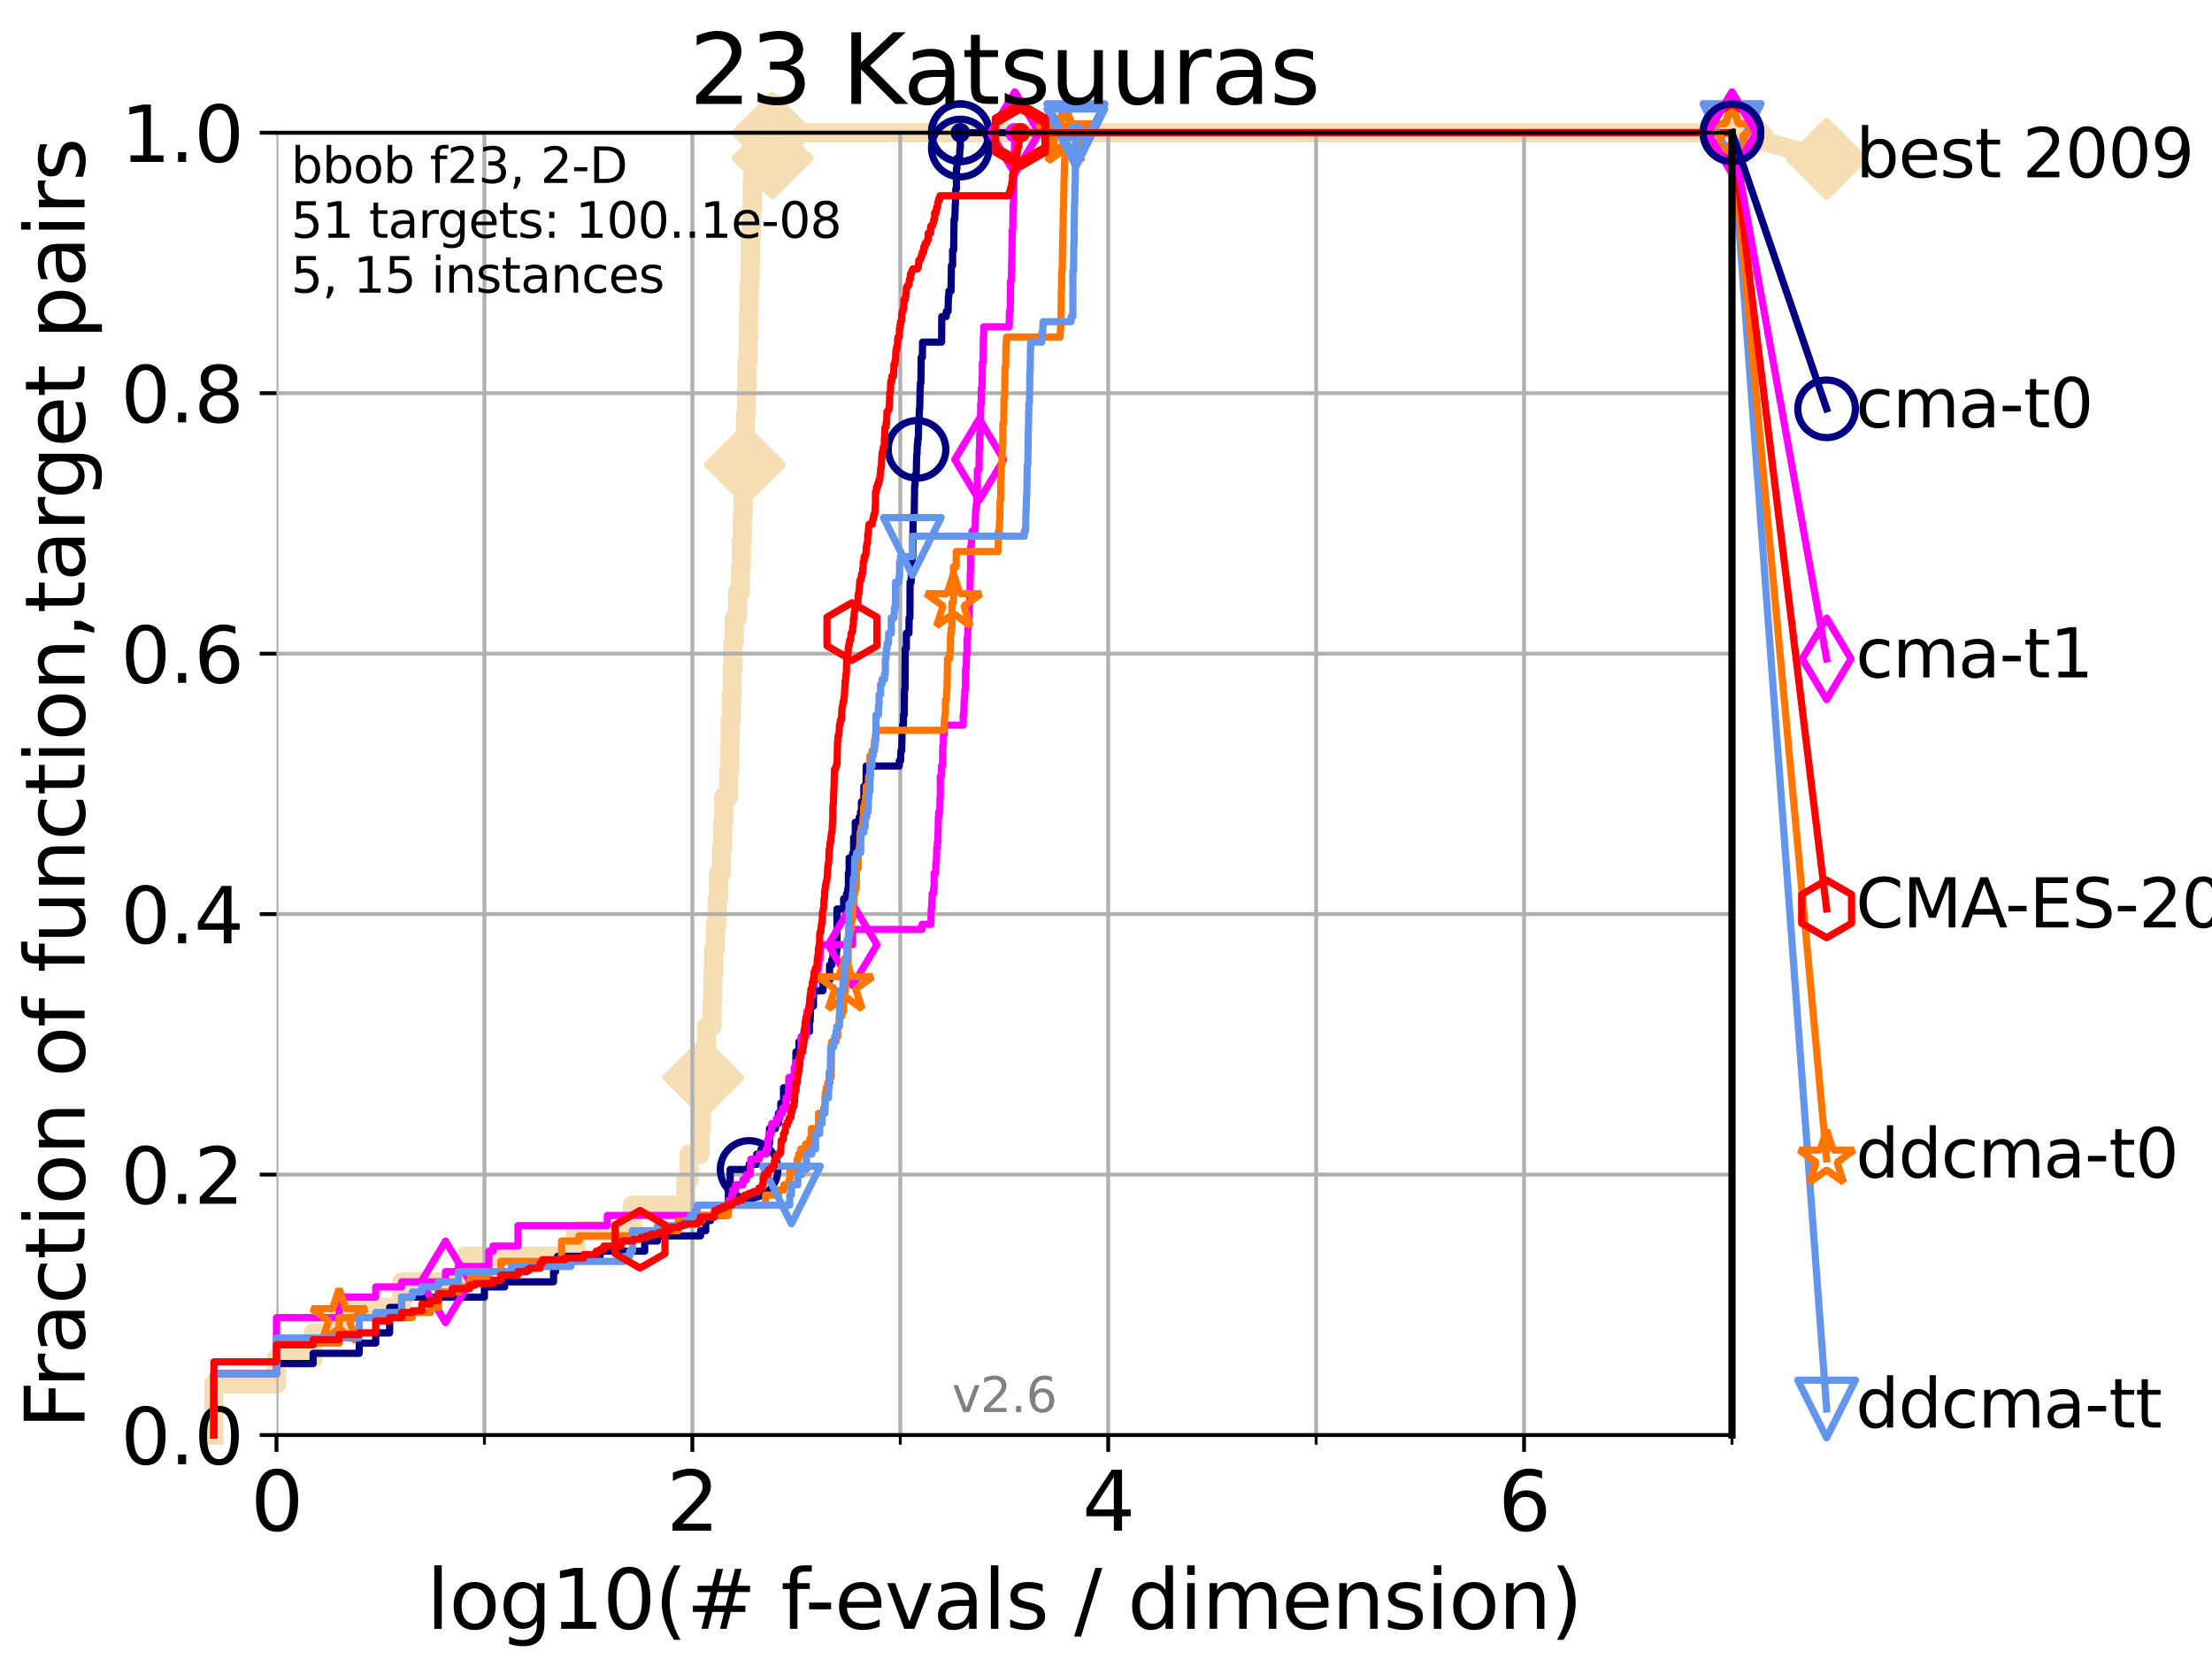 <?xml version="1.0" encoding="utf-8" standalone="no"?>
<!DOCTYPE svg PUBLIC "-//W3C//DTD SVG 1.1//EN"
  "http://www.w3.org/Graphics/SVG/1.1/DTD/svg11.dtd">
<svg xmlns:xlink="http://www.w3.org/1999/xlink" width="460.8pt" height="345.6pt" viewBox="0 0 460.8 345.6" xmlns="http://www.w3.org/2000/svg" version="1.1">
 <defs>
  <style type="text/css">*{stroke-linejoin: round; stroke-linecap: butt}</style>
 </defs>
 <g id="figure_1">
  <g id="patch_1">
   <path d="M 0 345.6 
L 460.8 345.6 
L 460.8 0 
L 0 0 
z
" style="fill: #ffffff"/>
  </g>
  <g id="axes_1">
   <g id="patch_2">
    <path d="M 57.6 298.944 
L 360.806 298.944 
L 360.806 27.648 
L 57.6 27.648 
z
" style="fill: #ffffff"/>
   </g>
   <g id="line2d_1">
    <path d="M 44.561 298.944 
L 44.561 288.305 
L 57.6 288.305 
L 57.6 282.985 
L 65.227 282.985 
L 65.227 277.666 
L 70.639 277.666 
L 70.639 272.346 
L 83.678 272.346 
L 83.678 267.027 
L 96.718 267.027 
L 96.718 261.707 
L 119.945 261.707 
L 119.945 256.388 
L 131.747 256.388 
L 131.747 251.068 
L 142.865 251.068 
L 142.865 245.749 
L 143.56 245.749 
L 143.56 240.429 
L 145.852 240.429 
L 145.852 235.11 
L 146.109 235.11 
L 146.109 229.79 
L 146.53 229.79 
L 146.53 224.471 
L 146.778 224.471 
L 146.778 219.151 
L 147.184 219.151 
L 147.184 213.832 
L 148.353 213.832 
L 148.353 208.512 
L 148.503 208.512 
L 148.503 203.192 
L 148.652 203.192 
L 148.652 197.873 
L 149.021 197.873 
L 149.021 192.553 
L 149.382 192.553 
L 149.382 187.234 
L 149.666 187.234 
L 149.666 181.914 
L 150.289 181.914 
L 150.289 176.595 
L 150.56 176.595 
L 150.56 171.275 
L 150.76 171.275 
L 150.76 165.956 
L 151.795 165.956 
L 151.795 160.636 
L 152.045 160.636 
L 152.045 155.317 
L 152.107 155.317 
L 152.107 149.997 
L 152.353 149.997 
L 152.353 144.678 
L 152.535 144.678 
L 152.535 139.358 
L 152.656 139.358 
L 152.656 134.039 
L 152.954 134.039 
L 152.954 128.719 
L 153.651 128.719 
L 153.651 123.4 
L 154.268 123.4 
L 154.268 118.08 
L 154.432 118.08 
L 154.432 112.76 
L 154.65 112.76 
L 154.65 107.441 
L 154.811 107.441 
L 154.811 102.121 
L 155.024 102.121 
L 155.024 96.802 
L 155.183 96.802 
L 155.183 91.482 
L 155.288 91.482 
L 155.288 86.163 
L 155.495 86.163 
L 155.495 80.843 
L 155.599 80.843 
L 155.599 75.524 
L 155.854 75.524 
L 155.854 70.204 
L 155.955 70.204 
L 155.955 64.885 
L 156.056 64.885 
L 156.056 59.565 
L 156.255 59.565 
L 156.255 54.246 
L 156.354 54.246 
L 156.354 48.926 
L 156.551 48.926 
L 156.551 43.607 
L 156.697 43.607 
L 156.697 38.287 
L 156.793 38.287 
L 156.793 32.968 
L 160.933 32.968 
L 160.933 27.648 
L 360.806 27.648 
" style="fill: none; stroke: #f5deb3; stroke-width: 4; stroke-linecap: square"/>
   </g>
   <g id="line2d_2">
    <defs>
     <path id="m2c4518a39b" d="M -0 7.778 
L 7.778 0 
L 0 -7.778 
L -7.778 -0 
z
" style="stroke: #f5deb3; stroke-width: 1.5; stroke-linejoin: miter"/>
    </defs>
    <g>
     <use xlink:href="#m2c4518a39b" x="146.53" y="224.471" style="fill: #f5deb3; stroke: #f5deb3; stroke-width: 1.5; stroke-linejoin: miter"/>
     <use xlink:href="#m2c4518a39b" x="155.183" y="96.802" style="fill: #f5deb3; stroke: #f5deb3; stroke-width: 1.5; stroke-linejoin: miter"/>
     <use xlink:href="#m2c4518a39b" x="160.933" y="32.968" style="fill: #f5deb3; stroke: #f5deb3; stroke-width: 1.5; stroke-linejoin: miter"/>
     <use xlink:href="#m2c4518a39b" x="160.933" y="27.648" style="fill: #f5deb3; stroke: #f5deb3; stroke-width: 1.5; stroke-linejoin: miter"/>
     <use xlink:href="#m2c4518a39b" x="160.933" y="27.648" style="fill: #f5deb3; stroke: #f5deb3; stroke-width: 1.5; stroke-linejoin: miter"/>
     <use xlink:href="#m2c4518a39b" x="360.806" y="27.648" style="fill: #f5deb3; stroke: #f5deb3; stroke-width: 1.5; stroke-linejoin: miter"/>
    </g>
   </g>
   <g id="line2d_3">
    <path style="fill: none; stroke: #f5deb3; stroke-width: 4; stroke-linecap: square"/>
    <g/>
   </g>
   <g id="line2d_4">
    <path d="M 360.806 27.648 
L 380.515 33.074 
" style="fill: none; stroke: #f5deb3; stroke-width: 4; stroke-linecap: square"/>
    <g>
     <use xlink:href="#m2c4518a39b" x="360.806" y="27.648" style="fill: #f5deb3; stroke: #f5deb3; stroke-width: 1.5; stroke-linejoin: miter"/>
     <use xlink:href="#m2c4518a39b" x="380.515" y="33.074" style="fill: #f5deb3; stroke: #f5deb3; stroke-width: 1.5; stroke-linejoin: miter"/>
    </g>
   </g>
   <g id="matplotlib.axis_1">
    <g id="xtick_1">
     <g id="line2d_5">
      <path d="M 57.6 298.944 
L 57.6 27.648 
" clip-path="url(#p69fe5152ae)" style="fill: none; stroke: #b0b0b0; stroke-width: 0.8; stroke-linecap: square"/>
     </g>
     <g id="line2d_6">
      <defs>
       <path id="m511fd28503" d="M 0 0 
L 0 3.5 
" style="stroke: #000000; stroke-width: 0.8"/>
      </defs>
      <g>
       <use xlink:href="#m511fd28503" x="57.6" y="298.944" style="stroke: #000000; stroke-width: 0.8"/>
      </g>
     </g>
     <g id="text_1">
      <!-- 0 -->
      <g transform="translate(52.192 318.861)scale(0.17 -0.17)">
       <defs>
        <path id="DejaVuSans-30" d="M 2034 4250 
Q 1547 4250 1301 3770 
Q 1056 3291 1056 2328 
Q 1056 1369 1301 889 
Q 1547 409 2034 409 
Q 2525 409 2770 889 
Q 3016 1369 3016 2328 
Q 3016 3291 2770 3770 
Q 2525 4250 2034 4250 
z
M 2034 4750 
Q 2819 4750 3233 4129 
Q 3647 3509 3647 2328 
Q 3647 1150 3233 529 
Q 2819 -91 2034 -91 
Q 1250 -91 836 529 
Q 422 1150 422 2328 
Q 422 3509 836 4129 
Q 1250 4750 2034 4750 
z
" transform="scale(0.016)"/>
       </defs>
       <use xlink:href="#DejaVuSans-30"/>
      </g>
     </g>
    </g>
    <g id="xtick_2">
     <g id="line2d_7">
      <path d="M 144.23 298.944 
L 144.23 27.648 
" clip-path="url(#p69fe5152ae)" style="fill: none; stroke: #b0b0b0; stroke-width: 0.8; stroke-linecap: square"/>
     </g>
     <g id="line2d_8">
      <g>
       <use xlink:href="#m511fd28503" x="144.23" y="298.944" style="stroke: #000000; stroke-width: 0.8"/>
      </g>
     </g>
     <g id="text_2">
      <!-- 2 -->
      <g transform="translate(138.822 318.861)scale(0.17 -0.17)">
       <defs>
        <path id="DejaVuSans-32" d="M 1228 531 
L 3431 531 
L 3431 0 
L 469 0 
L 469 531 
Q 828 903 1448 1529 
Q 2069 2156 2228 2338 
Q 2531 2678 2651 2914 
Q 2772 3150 2772 3378 
Q 2772 3750 2511 3984 
Q 2250 4219 1831 4219 
Q 1534 4219 1204 4116 
Q 875 4013 500 3803 
L 500 4441 
Q 881 4594 1212 4672 
Q 1544 4750 1819 4750 
Q 2544 4750 2975 4387 
Q 3406 4025 3406 3419 
Q 3406 3131 3298 2873 
Q 3191 2616 2906 2266 
Q 2828 2175 2409 1742 
Q 1991 1309 1228 531 
z
" transform="scale(0.016)"/>
       </defs>
       <use xlink:href="#DejaVuSans-32"/>
      </g>
     </g>
    </g>
    <g id="xtick_3">
     <g id="line2d_9">
      <path d="M 230.861 298.944 
L 230.861 27.648 
" clip-path="url(#p69fe5152ae)" style="fill: none; stroke: #b0b0b0; stroke-width: 0.8; stroke-linecap: square"/>
     </g>
     <g id="line2d_10">
      <g>
       <use xlink:href="#m511fd28503" x="230.861" y="298.944" style="stroke: #000000; stroke-width: 0.8"/>
      </g>
     </g>
     <g id="text_3">
      <!-- 4 -->
      <g transform="translate(225.453 318.861)scale(0.17 -0.17)">
       <defs>
        <path id="DejaVuSans-34" d="M 2419 4116 
L 825 1625 
L 2419 1625 
L 2419 4116 
z
M 2253 4666 
L 3047 4666 
L 3047 1625 
L 3713 1625 
L 3713 1100 
L 3047 1100 
L 3047 0 
L 2419 0 
L 2419 1100 
L 313 1100 
L 313 1709 
L 2253 4666 
z
" transform="scale(0.016)"/>
       </defs>
       <use xlink:href="#DejaVuSans-34"/>
      </g>
     </g>
    </g>
    <g id="xtick_4">
     <g id="line2d_11">
      <path d="M 317.491 298.944 
L 317.491 27.648 
" clip-path="url(#p69fe5152ae)" style="fill: none; stroke: #b0b0b0; stroke-width: 0.8; stroke-linecap: square"/>
     </g>
     <g id="line2d_12">
      <g>
       <use xlink:href="#m511fd28503" x="317.491" y="298.944" style="stroke: #000000; stroke-width: 0.8"/>
      </g>
     </g>
     <g id="text_4">
      <!-- 6 -->
      <g transform="translate(312.083 318.861)scale(0.17 -0.17)">
       <defs>
        <path id="DejaVuSans-36" d="M 2113 2584 
Q 1688 2584 1439 2293 
Q 1191 2003 1191 1497 
Q 1191 994 1439 701 
Q 1688 409 2113 409 
Q 2538 409 2786 701 
Q 3034 994 3034 1497 
Q 3034 2003 2786 2293 
Q 2538 2584 2113 2584 
z
M 3366 4563 
L 3366 3988 
Q 3128 4100 2886 4159 
Q 2644 4219 2406 4219 
Q 1781 4219 1451 3797 
Q 1122 3375 1075 2522 
Q 1259 2794 1537 2939 
Q 1816 3084 2150 3084 
Q 2853 3084 3261 2657 
Q 3669 2231 3669 1497 
Q 3669 778 3244 343 
Q 2819 -91 2113 -91 
Q 1303 -91 875 529 
Q 447 1150 447 2328 
Q 447 3434 972 4092 
Q 1497 4750 2381 4750 
Q 2619 4750 2861 4703 
Q 3103 4656 3366 4563 
z
" transform="scale(0.016)"/>
       </defs>
       <use xlink:href="#DejaVuSans-36"/>
      </g>
     </g>
    </g>
    <g id="xtick_5">
     <g id="line2d_13">
      <path d="M 100.915 298.944 
L 100.915 27.648 
" clip-path="url(#p69fe5152ae)" style="fill: none; stroke: #b0b0b0; stroke-width: 0.8; stroke-linecap: square"/>
     </g>
     <g id="line2d_14">
      <defs>
       <path id="mb9a71ae6ea" d="M 0 0 
L 0 2 
" style="stroke: #000000; stroke-width: 0.6"/>
      </defs>
      <g>
       <use xlink:href="#mb9a71ae6ea" x="100.915" y="298.944" style="stroke: #000000; stroke-width: 0.6"/>
      </g>
     </g>
    </g>
    <g id="xtick_6">
     <g id="line2d_15">
      <path d="M 187.546 298.944 
L 187.546 27.648 
" clip-path="url(#p69fe5152ae)" style="fill: none; stroke: #b0b0b0; stroke-width: 0.8; stroke-linecap: square"/>
     </g>
     <g id="line2d_16">
      <g>
       <use xlink:href="#mb9a71ae6ea" x="187.546" y="298.944" style="stroke: #000000; stroke-width: 0.6"/>
      </g>
     </g>
    </g>
    <g id="xtick_7">
     <g id="line2d_17">
      <path d="M 274.176 298.944 
L 274.176 27.648 
" clip-path="url(#p69fe5152ae)" style="fill: none; stroke: #b0b0b0; stroke-width: 0.8; stroke-linecap: square"/>
     </g>
     <g id="line2d_18">
      <g>
       <use xlink:href="#mb9a71ae6ea" x="274.176" y="298.944" style="stroke: #000000; stroke-width: 0.6"/>
      </g>
     </g>
    </g>
    <g id="xtick_8">
     <g id="line2d_19">
      <path d="M 360.806 298.944 
L 360.806 27.648 
" clip-path="url(#p69fe5152ae)" style="fill: none; stroke: #b0b0b0; stroke-width: 0.8; stroke-linecap: square"/>
     </g>
     <g id="line2d_20">
      <g>
       <use xlink:href="#mb9a71ae6ea" x="360.806" y="298.944" style="stroke: #000000; stroke-width: 0.6"/>
      </g>
     </g>
    </g>
    <g id="text_5">
     <!-- log10(# f-evals / dimension) -->
     <g transform="translate(88.823 339.314)scale(0.17 -0.17)">
      <defs>
       <path id="DejaVuSans-6c" d="M 603 4863 
L 1178 4863 
L 1178 0 
L 603 0 
L 603 4863 
z
" transform="scale(0.016)"/>
       <path id="DejaVuSans-6f" d="M 1959 3097 
Q 1497 3097 1228 2736 
Q 959 2375 959 1747 
Q 959 1119 1226 758 
Q 1494 397 1959 397 
Q 2419 397 2687 759 
Q 2956 1122 2956 1747 
Q 2956 2369 2687 2733 
Q 2419 3097 1959 3097 
z
M 1959 3584 
Q 2709 3584 3137 3096 
Q 3566 2609 3566 1747 
Q 3566 888 3137 398 
Q 2709 -91 1959 -91 
Q 1206 -91 779 398 
Q 353 888 353 1747 
Q 353 2609 779 3096 
Q 1206 3584 1959 3584 
z
" transform="scale(0.016)"/>
       <path id="DejaVuSans-67" d="M 2906 1791 
Q 2906 2416 2648 2759 
Q 2391 3103 1925 3103 
Q 1463 3103 1205 2759 
Q 947 2416 947 1791 
Q 947 1169 1205 825 
Q 1463 481 1925 481 
Q 2391 481 2648 825 
Q 2906 1169 2906 1791 
z
M 3481 434 
Q 3481 -459 3084 -895 
Q 2688 -1331 1869 -1331 
Q 1566 -1331 1297 -1286 
Q 1028 -1241 775 -1147 
L 775 -588 
Q 1028 -725 1275 -790 
Q 1522 -856 1778 -856 
Q 2344 -856 2625 -561 
Q 2906 -266 2906 331 
L 2906 616 
Q 2728 306 2450 153 
Q 2172 0 1784 0 
Q 1141 0 747 490 
Q 353 981 353 1791 
Q 353 2603 747 3093 
Q 1141 3584 1784 3584 
Q 2172 3584 2450 3431 
Q 2728 3278 2906 2969 
L 2906 3500 
L 3481 3500 
L 3481 434 
z
" transform="scale(0.016)"/>
       <path id="DejaVuSans-31" d="M 794 531 
L 1825 531 
L 1825 4091 
L 703 3866 
L 703 4441 
L 1819 4666 
L 2450 4666 
L 2450 531 
L 3481 531 
L 3481 0 
L 794 0 
L 794 531 
z
" transform="scale(0.016)"/>
       <path id="DejaVuSans-28" d="M 1984 4856 
Q 1566 4138 1362 3434 
Q 1159 2731 1159 2009 
Q 1159 1288 1364 580 
Q 1569 -128 1984 -844 
L 1484 -844 
Q 1016 -109 783 600 
Q 550 1309 550 2009 
Q 550 2706 781 3412 
Q 1013 4119 1484 4856 
L 1984 4856 
z
" transform="scale(0.016)"/>
       <path id="DejaVuSans-23" d="M 3272 2816 
L 2363 2816 
L 2100 1772 
L 3016 1772 
L 3272 2816 
z
M 2803 4594 
L 2478 3297 
L 3391 3297 
L 3719 4594 
L 4219 4594 
L 3897 3297 
L 4872 3297 
L 4872 2816 
L 3775 2816 
L 3519 1772 
L 4513 1772 
L 4513 1294 
L 3397 1294 
L 3072 0 
L 2572 0 
L 2894 1294 
L 1978 1294 
L 1656 0 
L 1153 0 
L 1478 1294 
L 494 1294 
L 494 1772 
L 1594 1772 
L 1856 2816 
L 850 2816 
L 850 3297 
L 1978 3297 
L 2297 4594 
L 2803 4594 
z
" transform="scale(0.016)"/>
       <path id="DejaVuSans-20" transform="scale(0.016)"/>
       <path id="DejaVuSans-66" d="M 2375 4863 
L 2375 4384 
L 1825 4384 
Q 1516 4384 1395 4259 
Q 1275 4134 1275 3809 
L 1275 3500 
L 2222 3500 
L 2222 3053 
L 1275 3053 
L 1275 0 
L 697 0 
L 697 3053 
L 147 3053 
L 147 3500 
L 697 3500 
L 697 3744 
Q 697 4328 969 4595 
Q 1241 4863 1831 4863 
L 2375 4863 
z
" transform="scale(0.016)"/>
       <path id="DejaVuSans-2d" d="M 313 2009 
L 1997 2009 
L 1997 1497 
L 313 1497 
L 313 2009 
z
" transform="scale(0.016)"/>
       <path id="DejaVuSans-65" d="M 3597 1894 
L 3597 1613 
L 953 1613 
Q 991 1019 1311 708 
Q 1631 397 2203 397 
Q 2534 397 2845 478 
Q 3156 559 3463 722 
L 3463 178 
Q 3153 47 2828 -22 
Q 2503 -91 2169 -91 
Q 1331 -91 842 396 
Q 353 884 353 1716 
Q 353 2575 817 3079 
Q 1281 3584 2069 3584 
Q 2775 3584 3186 3129 
Q 3597 2675 3597 1894 
z
M 3022 2063 
Q 3016 2534 2758 2815 
Q 2500 3097 2075 3097 
Q 1594 3097 1305 2825 
Q 1016 2553 972 2059 
L 3022 2063 
z
" transform="scale(0.016)"/>
       <path id="DejaVuSans-76" d="M 191 3500 
L 800 3500 
L 1894 563 
L 2988 3500 
L 3597 3500 
L 2284 0 
L 1503 0 
L 191 3500 
z
" transform="scale(0.016)"/>
       <path id="DejaVuSans-61" d="M 2194 1759 
Q 1497 1759 1228 1600 
Q 959 1441 959 1056 
Q 959 750 1161 570 
Q 1363 391 1709 391 
Q 2188 391 2477 730 
Q 2766 1069 2766 1631 
L 2766 1759 
L 2194 1759 
z
M 3341 1997 
L 3341 0 
L 2766 0 
L 2766 531 
Q 2569 213 2275 61 
Q 1981 -91 1556 -91 
Q 1019 -91 701 211 
Q 384 513 384 1019 
Q 384 1609 779 1909 
Q 1175 2209 1959 2209 
L 2766 2209 
L 2766 2266 
Q 2766 2663 2505 2880 
Q 2244 3097 1772 3097 
Q 1472 3097 1187 3025 
Q 903 2953 641 2809 
L 641 3341 
Q 956 3463 1253 3523 
Q 1550 3584 1831 3584 
Q 2591 3584 2966 3190 
Q 3341 2797 3341 1997 
z
" transform="scale(0.016)"/>
       <path id="DejaVuSans-73" d="M 2834 3397 
L 2834 2853 
Q 2591 2978 2328 3040 
Q 2066 3103 1784 3103 
Q 1356 3103 1142 2972 
Q 928 2841 928 2578 
Q 928 2378 1081 2264 
Q 1234 2150 1697 2047 
L 1894 2003 
Q 2506 1872 2764 1633 
Q 3022 1394 3022 966 
Q 3022 478 2636 193 
Q 2250 -91 1575 -91 
Q 1294 -91 989 -36 
Q 684 19 347 128 
L 347 722 
Q 666 556 975 473 
Q 1284 391 1588 391 
Q 1994 391 2212 530 
Q 2431 669 2431 922 
Q 2431 1156 2273 1281 
Q 2116 1406 1581 1522 
L 1381 1569 
Q 847 1681 609 1914 
Q 372 2147 372 2553 
Q 372 3047 722 3315 
Q 1072 3584 1716 3584 
Q 2034 3584 2315 3537 
Q 2597 3491 2834 3397 
z
" transform="scale(0.016)"/>
       <path id="DejaVuSans-2f" d="M 1625 4666 
L 2156 4666 
L 531 -594 
L 0 -594 
L 1625 4666 
z
" transform="scale(0.016)"/>
       <path id="DejaVuSans-64" d="M 2906 2969 
L 2906 4863 
L 3481 4863 
L 3481 0 
L 2906 0 
L 2906 525 
Q 2725 213 2448 61 
Q 2172 -91 1784 -91 
Q 1150 -91 751 415 
Q 353 922 353 1747 
Q 353 2572 751 3078 
Q 1150 3584 1784 3584 
Q 2172 3584 2448 3432 
Q 2725 3281 2906 2969 
z
M 947 1747 
Q 947 1113 1208 752 
Q 1469 391 1925 391 
Q 2381 391 2643 752 
Q 2906 1113 2906 1747 
Q 2906 2381 2643 2742 
Q 2381 3103 1925 3103 
Q 1469 3103 1208 2742 
Q 947 2381 947 1747 
z
" transform="scale(0.016)"/>
       <path id="DejaVuSans-69" d="M 603 3500 
L 1178 3500 
L 1178 0 
L 603 0 
L 603 3500 
z
M 603 4863 
L 1178 4863 
L 1178 4134 
L 603 4134 
L 603 4863 
z
" transform="scale(0.016)"/>
       <path id="DejaVuSans-6d" d="M 3328 2828 
Q 3544 3216 3844 3400 
Q 4144 3584 4550 3584 
Q 5097 3584 5394 3201 
Q 5691 2819 5691 2113 
L 5691 0 
L 5113 0 
L 5113 2094 
Q 5113 2597 4934 2840 
Q 4756 3084 4391 3084 
Q 3944 3084 3684 2787 
Q 3425 2491 3425 1978 
L 3425 0 
L 2847 0 
L 2847 2094 
Q 2847 2600 2669 2842 
Q 2491 3084 2119 3084 
Q 1678 3084 1418 2786 
Q 1159 2488 1159 1978 
L 1159 0 
L 581 0 
L 581 3500 
L 1159 3500 
L 1159 2956 
Q 1356 3278 1631 3431 
Q 1906 3584 2284 3584 
Q 2666 3584 2933 3390 
Q 3200 3197 3328 2828 
z
" transform="scale(0.016)"/>
       <path id="DejaVuSans-6e" d="M 3513 2113 
L 3513 0 
L 2938 0 
L 2938 2094 
Q 2938 2591 2744 2837 
Q 2550 3084 2163 3084 
Q 1697 3084 1428 2787 
Q 1159 2491 1159 1978 
L 1159 0 
L 581 0 
L 581 3500 
L 1159 3500 
L 1159 2956 
Q 1366 3272 1645 3428 
Q 1925 3584 2291 3584 
Q 2894 3584 3203 3211 
Q 3513 2838 3513 2113 
z
" transform="scale(0.016)"/>
       <path id="DejaVuSans-29" d="M 513 4856 
L 1013 4856 
Q 1481 4119 1714 3412 
Q 1947 2706 1947 2009 
Q 1947 1309 1714 600 
Q 1481 -109 1013 -844 
L 513 -844 
Q 928 -128 1133 580 
Q 1338 1288 1338 2009 
Q 1338 2731 1133 3434 
Q 928 4138 513 4856 
z
" transform="scale(0.016)"/>
      </defs>
      <use xlink:href="#DejaVuSans-6c"/>
      <use xlink:href="#DejaVuSans-6f" x="27.783"/>
      <use xlink:href="#DejaVuSans-67" x="88.965"/>
      <use xlink:href="#DejaVuSans-31" x="152.441"/>
      <use xlink:href="#DejaVuSans-30" x="216.064"/>
      <use xlink:href="#DejaVuSans-28" x="279.688"/>
      <use xlink:href="#DejaVuSans-23" x="318.701"/>
      <use xlink:href="#DejaVuSans-20" x="402.49"/>
      <use xlink:href="#DejaVuSans-66" x="434.277"/>
      <use xlink:href="#DejaVuSans-2d" x="463.982"/>
      <use xlink:href="#DejaVuSans-65" x="500.066"/>
      <use xlink:href="#DejaVuSans-76" x="561.59"/>
      <use xlink:href="#DejaVuSans-61" x="620.77"/>
      <use xlink:href="#DejaVuSans-6c" x="682.049"/>
      <use xlink:href="#DejaVuSans-73" x="709.832"/>
      <use xlink:href="#DejaVuSans-20" x="761.932"/>
      <use xlink:href="#DejaVuSans-2f" x="793.719"/>
      <use xlink:href="#DejaVuSans-20" x="827.41"/>
      <use xlink:href="#DejaVuSans-64" x="859.197"/>
      <use xlink:href="#DejaVuSans-69" x="922.674"/>
      <use xlink:href="#DejaVuSans-6d" x="950.457"/>
      <use xlink:href="#DejaVuSans-65" x="1047.869"/>
      <use xlink:href="#DejaVuSans-6e" x="1109.393"/>
      <use xlink:href="#DejaVuSans-73" x="1172.771"/>
      <use xlink:href="#DejaVuSans-69" x="1224.871"/>
      <use xlink:href="#DejaVuSans-6f" x="1252.654"/>
      <use xlink:href="#DejaVuSans-6e" x="1313.836"/>
      <use xlink:href="#DejaVuSans-29" x="1377.215"/>
     </g>
    </g>
   </g>
   <g id="matplotlib.axis_2">
    <g id="ytick_1">
     <g id="line2d_21">
      <path d="M 57.6 298.944 
L 360.806 298.944 
" clip-path="url(#p69fe5152ae)" style="fill: none; stroke: #b0b0b0; stroke-width: 0.8; stroke-linecap: square"/>
     </g>
     <g id="line2d_22">
      <defs>
       <path id="mdafd9d9993" d="M 0 0 
L -3.5 0 
" style="stroke: #000000; stroke-width: 0.8"/>
      </defs>
      <g>
       <use xlink:href="#mdafd9d9993" x="57.6" y="298.944" style="stroke: #000000; stroke-width: 0.8"/>
      </g>
     </g>
     <g id="text_6">
      <!-- 0.0 -->
      <g transform="translate(25.155 305.023)scale(0.16 -0.16)">
       <defs>
        <path id="DejaVuSans-2e" d="M 684 794 
L 1344 794 
L 1344 0 
L 684 0 
L 684 794 
z
" transform="scale(0.016)"/>
       </defs>
       <use xlink:href="#DejaVuSans-30"/>
       <use xlink:href="#DejaVuSans-2e" x="63.623"/>
       <use xlink:href="#DejaVuSans-30" x="95.41"/>
      </g>
     </g>
    </g>
    <g id="ytick_2">
     <g id="line2d_23">
      <path d="M 57.6 244.685 
L 360.806 244.685 
" clip-path="url(#p69fe5152ae)" style="fill: none; stroke: #b0b0b0; stroke-width: 0.8; stroke-linecap: square"/>
     </g>
     <g id="line2d_24">
      <g>
       <use xlink:href="#mdafd9d9993" x="57.6" y="244.685" style="stroke: #000000; stroke-width: 0.8"/>
      </g>
     </g>
     <g id="text_7">
      <!-- 0.2 -->
      <g transform="translate(25.155 250.764)scale(0.16 -0.16)">
       <use xlink:href="#DejaVuSans-30"/>
       <use xlink:href="#DejaVuSans-2e" x="63.623"/>
       <use xlink:href="#DejaVuSans-32" x="95.41"/>
      </g>
     </g>
    </g>
    <g id="ytick_3">
     <g id="line2d_25">
      <path d="M 57.6 190.426 
L 360.806 190.426 
" clip-path="url(#p69fe5152ae)" style="fill: none; stroke: #b0b0b0; stroke-width: 0.8; stroke-linecap: square"/>
     </g>
     <g id="line2d_26">
      <g>
       <use xlink:href="#mdafd9d9993" x="57.6" y="190.426" style="stroke: #000000; stroke-width: 0.8"/>
      </g>
     </g>
     <g id="text_8">
      <!-- 0.4 -->
      <g transform="translate(25.155 196.504)scale(0.16 -0.16)">
       <use xlink:href="#DejaVuSans-30"/>
       <use xlink:href="#DejaVuSans-2e" x="63.623"/>
       <use xlink:href="#DejaVuSans-34" x="95.41"/>
      </g>
     </g>
    </g>
    <g id="ytick_4">
     <g id="line2d_27">
      <path d="M 57.6 136.166 
L 360.806 136.166 
" clip-path="url(#p69fe5152ae)" style="fill: none; stroke: #b0b0b0; stroke-width: 0.8; stroke-linecap: square"/>
     </g>
     <g id="line2d_28">
      <g>
       <use xlink:href="#mdafd9d9993" x="57.6" y="136.166" style="stroke: #000000; stroke-width: 0.8"/>
      </g>
     </g>
     <g id="text_9">
      <!-- 0.6 -->
      <g transform="translate(25.155 142.245)scale(0.16 -0.16)">
       <use xlink:href="#DejaVuSans-30"/>
       <use xlink:href="#DejaVuSans-2e" x="63.623"/>
       <use xlink:href="#DejaVuSans-36" x="95.41"/>
      </g>
     </g>
    </g>
    <g id="ytick_5">
     <g id="line2d_29">
      <path d="M 57.6 81.907 
L 360.806 81.907 
" clip-path="url(#p69fe5152ae)" style="fill: none; stroke: #b0b0b0; stroke-width: 0.8; stroke-linecap: square"/>
     </g>
     <g id="line2d_30">
      <g>
       <use xlink:href="#mdafd9d9993" x="57.6" y="81.907" style="stroke: #000000; stroke-width: 0.8"/>
      </g>
     </g>
     <g id="text_10">
      <!-- 0.8 -->
      <g transform="translate(25.155 87.986)scale(0.16 -0.16)">
       <defs>
        <path id="DejaVuSans-38" d="M 2034 2216 
Q 1584 2216 1326 1975 
Q 1069 1734 1069 1313 
Q 1069 891 1326 650 
Q 1584 409 2034 409 
Q 2484 409 2743 651 
Q 3003 894 3003 1313 
Q 3003 1734 2745 1975 
Q 2488 2216 2034 2216 
z
M 1403 2484 
Q 997 2584 770 2862 
Q 544 3141 544 3541 
Q 544 4100 942 4425 
Q 1341 4750 2034 4750 
Q 2731 4750 3128 4425 
Q 3525 4100 3525 3541 
Q 3525 3141 3298 2862 
Q 3072 2584 2669 2484 
Q 3125 2378 3379 2068 
Q 3634 1759 3634 1313 
Q 3634 634 3220 271 
Q 2806 -91 2034 -91 
Q 1263 -91 848 271 
Q 434 634 434 1313 
Q 434 1759 690 2068 
Q 947 2378 1403 2484 
z
M 1172 3481 
Q 1172 3119 1398 2916 
Q 1625 2713 2034 2713 
Q 2441 2713 2670 2916 
Q 2900 3119 2900 3481 
Q 2900 3844 2670 4047 
Q 2441 4250 2034 4250 
Q 1625 4250 1398 4047 
Q 1172 3844 1172 3481 
z
" transform="scale(0.016)"/>
       </defs>
       <use xlink:href="#DejaVuSans-30"/>
       <use xlink:href="#DejaVuSans-2e" x="63.623"/>
       <use xlink:href="#DejaVuSans-38" x="95.41"/>
      </g>
     </g>
    </g>
    <g id="ytick_6">
     <g id="line2d_31">
      <path d="M 57.6 27.648 
L 360.806 27.648 
" clip-path="url(#p69fe5152ae)" style="fill: none; stroke: #b0b0b0; stroke-width: 0.8; stroke-linecap: square"/>
     </g>
     <g id="line2d_32">
      <g>
       <use xlink:href="#mdafd9d9993" x="57.6" y="27.648" style="stroke: #000000; stroke-width: 0.8"/>
      </g>
     </g>
     <g id="text_11">
      <!-- 1.0 -->
      <g transform="translate(25.155 33.727)scale(0.16 -0.16)">
       <use xlink:href="#DejaVuSans-31"/>
       <use xlink:href="#DejaVuSans-2e" x="63.623"/>
       <use xlink:href="#DejaVuSans-30" x="95.41"/>
      </g>
     </g>
    </g>
    <g id="text_12">
     <!-- Fraction of function,target pairs -->
     <g transform="translate(17.62 297.681)rotate(-90)scale(0.17 -0.17)">
      <defs>
       <path id="DejaVuSans-46" d="M 628 4666 
L 3309 4666 
L 3309 4134 
L 1259 4134 
L 1259 2759 
L 3109 2759 
L 3109 2228 
L 1259 2228 
L 1259 0 
L 628 0 
L 628 4666 
z
" transform="scale(0.016)"/>
       <path id="DejaVuSans-72" d="M 2631 2963 
Q 2534 3019 2420 3045 
Q 2306 3072 2169 3072 
Q 1681 3072 1420 2755 
Q 1159 2438 1159 1844 
L 1159 0 
L 581 0 
L 581 3500 
L 1159 3500 
L 1159 2956 
Q 1341 3275 1631 3429 
Q 1922 3584 2338 3584 
Q 2397 3584 2469 3576 
Q 2541 3569 2628 3553 
L 2631 2963 
z
" transform="scale(0.016)"/>
       <path id="DejaVuSans-63" d="M 3122 3366 
L 3122 2828 
Q 2878 2963 2633 3030 
Q 2388 3097 2138 3097 
Q 1578 3097 1268 2742 
Q 959 2388 959 1747 
Q 959 1106 1268 751 
Q 1578 397 2138 397 
Q 2388 397 2633 464 
Q 2878 531 3122 666 
L 3122 134 
Q 2881 22 2623 -34 
Q 2366 -91 2075 -91 
Q 1284 -91 818 406 
Q 353 903 353 1747 
Q 353 2603 823 3093 
Q 1294 3584 2113 3584 
Q 2378 3584 2631 3529 
Q 2884 3475 3122 3366 
z
" transform="scale(0.016)"/>
       <path id="DejaVuSans-74" d="M 1172 4494 
L 1172 3500 
L 2356 3500 
L 2356 3053 
L 1172 3053 
L 1172 1153 
Q 1172 725 1289 603 
Q 1406 481 1766 481 
L 2356 481 
L 2356 0 
L 1766 0 
Q 1100 0 847 248 
Q 594 497 594 1153 
L 594 3053 
L 172 3053 
L 172 3500 
L 594 3500 
L 594 4494 
L 1172 4494 
z
" transform="scale(0.016)"/>
       <path id="DejaVuSans-75" d="M 544 1381 
L 544 3500 
L 1119 3500 
L 1119 1403 
Q 1119 906 1312 657 
Q 1506 409 1894 409 
Q 2359 409 2629 706 
Q 2900 1003 2900 1516 
L 2900 3500 
L 3475 3500 
L 3475 0 
L 2900 0 
L 2900 538 
Q 2691 219 2414 64 
Q 2138 -91 1772 -91 
Q 1169 -91 856 284 
Q 544 659 544 1381 
z
M 1991 3584 
L 1991 3584 
z
" transform="scale(0.016)"/>
       <path id="DejaVuSans-2c" d="M 750 794 
L 1409 794 
L 1409 256 
L 897 -744 
L 494 -744 
L 750 256 
L 750 794 
z
" transform="scale(0.016)"/>
       <path id="DejaVuSans-70" d="M 1159 525 
L 1159 -1331 
L 581 -1331 
L 581 3500 
L 1159 3500 
L 1159 2969 
Q 1341 3281 1617 3432 
Q 1894 3584 2278 3584 
Q 2916 3584 3314 3078 
Q 3713 2572 3713 1747 
Q 3713 922 3314 415 
Q 2916 -91 2278 -91 
Q 1894 -91 1617 61 
Q 1341 213 1159 525 
z
M 3116 1747 
Q 3116 2381 2855 2742 
Q 2594 3103 2138 3103 
Q 1681 3103 1420 2742 
Q 1159 2381 1159 1747 
Q 1159 1113 1420 752 
Q 1681 391 2138 391 
Q 2594 391 2855 752 
Q 3116 1113 3116 1747 
z
" transform="scale(0.016)"/>
      </defs>
      <use xlink:href="#DejaVuSans-46"/>
      <use xlink:href="#DejaVuSans-72" x="50.27"/>
      <use xlink:href="#DejaVuSans-61" x="91.383"/>
      <use xlink:href="#DejaVuSans-63" x="152.662"/>
      <use xlink:href="#DejaVuSans-74" x="207.643"/>
      <use xlink:href="#DejaVuSans-69" x="246.852"/>
      <use xlink:href="#DejaVuSans-6f" x="274.635"/>
      <use xlink:href="#DejaVuSans-6e" x="335.816"/>
      <use xlink:href="#DejaVuSans-20" x="399.195"/>
      <use xlink:href="#DejaVuSans-6f" x="430.982"/>
      <use xlink:href="#DejaVuSans-66" x="492.164"/>
      <use xlink:href="#DejaVuSans-20" x="527.369"/>
      <use xlink:href="#DejaVuSans-66" x="559.156"/>
      <use xlink:href="#DejaVuSans-75" x="594.361"/>
      <use xlink:href="#DejaVuSans-6e" x="657.74"/>
      <use xlink:href="#DejaVuSans-63" x="721.119"/>
      <use xlink:href="#DejaVuSans-74" x="776.1"/>
      <use xlink:href="#DejaVuSans-69" x="815.309"/>
      <use xlink:href="#DejaVuSans-6f" x="843.092"/>
      <use xlink:href="#DejaVuSans-6e" x="904.273"/>
      <use xlink:href="#DejaVuSans-2c" x="967.652"/>
      <use xlink:href="#DejaVuSans-74" x="999.439"/>
      <use xlink:href="#DejaVuSans-61" x="1038.648"/>
      <use xlink:href="#DejaVuSans-72" x="1099.928"/>
      <use xlink:href="#DejaVuSans-67" x="1139.291"/>
      <use xlink:href="#DejaVuSans-65" x="1202.768"/>
      <use xlink:href="#DejaVuSans-74" x="1264.291"/>
      <use xlink:href="#DejaVuSans-20" x="1303.5"/>
      <use xlink:href="#DejaVuSans-70" x="1335.287"/>
      <use xlink:href="#DejaVuSans-61" x="1398.764"/>
      <use xlink:href="#DejaVuSans-69" x="1460.043"/>
      <use xlink:href="#DejaVuSans-72" x="1487.826"/>
      <use xlink:href="#DejaVuSans-73" x="1528.939"/>
     </g>
    </g>
   </g>
   <g id="line2d_33">
    <defs>
     <path id="m1817f8038e" d="M 0 1.5 
C 0.398 1.5 0.779 1.342 1.061 1.061 
C 1.342 0.779 1.5 0.398 1.5 0 
C 1.5 -0.398 1.342 -0.779 1.061 -1.061 
C 0.779 -1.342 0.398 -1.5 0 -1.5 
C -0.398 -1.5 -0.779 -1.342 -1.061 -1.061 
C -1.342 -0.779 -1.5 -0.398 -1.5 0 
C -1.5 0.398 -1.342 0.779 -1.061 1.061 
C -0.779 1.342 -0.398 1.5 0 1.5 
z
" style="stroke: #f5deb3"/>
    </defs>
    <g>
     <use xlink:href="#m1817f8038e" x="160.933" y="27.648" style="fill: #f5deb3; stroke: #f5deb3"/>
     <use xlink:href="#m1817f8038e" x="160.933" y="27.648" style="fill: #f5deb3; stroke: #f5deb3"/>
    </g>
   </g>
   <g id="line2d_34">
    <defs>
     <path id="m3bc4be944b" d="M 0 1.5 
C 0.398 1.5 0.779 1.342 1.061 1.061 
C 1.342 0.779 1.5 0.398 1.5 0 
C 1.5 -0.398 1.342 -0.779 1.061 -1.061 
C 0.779 -1.342 0.398 -1.5 0 -1.5 
C -0.398 -1.5 -0.779 -1.342 -1.061 -1.061 
C -1.342 -0.779 -1.5 -0.398 -1.5 0 
C -1.5 0.398 -1.342 0.779 -1.061 1.061 
C -0.779 1.342 -0.398 1.5 0 1.5 
z
" style="stroke: #000080"/>
    </defs>
    <g>
     <use xlink:href="#m3bc4be944b" x="200.051" y="27.648" style="fill: #000080; stroke: #000080"/>
     <use xlink:href="#m3bc4be944b" x="200.051" y="27.648" style="fill: #000080; stroke: #000080"/>
    </g>
   </g>
   <g id="line2d_35">
    <path d="M 44.561 298.944 
L 44.561 286.177 
L 57.6 286.177 
L 57.6 284.049 
L 65.227 284.049 
L 65.227 281.922 
L 74.837 281.922 
L 74.837 279.794 
L 78.267 279.794 
L 78.267 277.666 
L 81.166 277.666 
L 81.166 272.346 
L 83.678 272.346 
L 83.678 270.219 
L 100.915 270.219 
L 100.915 268.091 
L 105.113 268.091 
L 105.113 267.027 
L 115.315 267.027 
L 115.315 264.899 
L 115.747 264.899 
L 115.747 262.771 
L 116.17 262.771 
L 116.17 261.707 
L 125.012 261.707 
L 125.012 260.643 
L 134.305 260.643 
L 134.305 258.516 
L 136.975 258.516 
L 136.975 257.452 
L 145.938 257.452 
L 145.938 256.388 
L 147.022 256.388 
L 147.022 254.26 
L 148.048 254.26 
L 148.048 253.196 
L 150.959 253.196 
L 150.959 252.132 
L 151.732 252.132 
L 151.732 247.877 
L 152.107 247.877 
L 152.107 243.621 
L 156.056 243.621 
L 156.056 242.557 
L 157.642 242.557 
L 157.642 240.429 
L 158.542 240.429 
L 158.542 239.365 
L 159.401 239.365 
L 159.401 238.301 
L 160.303 238.301 
L 160.303 235.11 
L 161.542 235.11 
L 161.542 234.046 
L 162.169 234.046 
L 162.169 231.918 
L 162.67 231.918 
L 162.67 229.79 
L 163.226 229.79 
L 163.226 226.598 
L 164.613 226.598 
L 164.613 224.471 
L 165.755 224.471 
L 165.815 219.151 
L 166.432 219.151 
L 166.432 217.023 
L 167.472 217.023 
L 167.472 214.895 
L 168.612 214.895 
L 168.612 212.768 
L 168.766 212.768 
L 168.868 209.576 
L 169.467 209.576 
L 169.467 206.384 
L 171.449 206.384 
L 171.449 204.256 
L 172.815 204.256 
L 172.815 201.065 
L 173.262 201.065 
L 173.262 200.001 
L 173.522 200.001 
L 173.522 198.937 
L 174.241 198.937 
L 174.241 197.873 
L 174.355 197.873 
L 174.355 189.362 
L 175.744 189.362 
L 175.744 187.234 
L 176.351 187.234 
L 176.351 186.17 
L 176.605 186.17 
L 176.605 185.106 
L 176.739 185.106 
L 176.739 181.914 
L 176.889 181.914 
L 176.889 178.723 
L 177.636 178.723 
L 177.636 177.659 
L 177.826 177.659 
L 177.826 174.467 
L 178.17 174.467 
L 178.17 171.275 
L 178.988 171.275 
L 178.988 170.211 
L 179.267 170.211 
L 179.267 169.147 
L 179.456 169.147 
L 179.456 167.02 
L 179.956 167.02 
L 179.956 163.828 
L 180.401 163.828 
L 180.456 159.572 
L 187.338 159.572 
L 187.338 158.508 
L 187.593 158.508 
L 187.695 156.381 
L 187.835 156.381 
L 187.946 152.125 
L 188.01 152.125 
L 188.01 151.061 
L 188.184 151.061 
L 188.229 148.933 
L 188.374 148.933 
L 188.41 143.614 
L 188.526 143.614 
L 188.58 135.102 
L 188.81 135.102 
L 188.81 131.911 
L 189.347 131.911 
L 189.39 128.719 
L 189.551 128.719 
L 189.585 121.272 
L 189.811 121.272 
L 189.861 118.08 
L 190.002 118.08 
L 190.002 115.952 
L 190.15 115.952 
L 190.216 107.441 
L 190.443 107.441 
L 190.539 101.058 
L 190.627 101.058 
L 190.627 98.93 
L 190.873 98.93 
L 190.968 94.674 
L 191.03 94.674 
L 191.093 92.546 
L 191.186 92.546 
L 191.186 91.482 
L 191.302 91.482 
L 191.394 87.227 
L 191.47 87.227 
L 191.531 85.099 
L 191.6 85.099 
L 191.675 80.843 
L 191.721 80.843 
L 191.721 79.779 
L 191.841 79.779 
L 191.886 74.46 
L 192.145 74.46 
L 192.189 71.268 
L 196.156 71.268 
L 196.192 65.949 
L 197.119 65.949 
L 197.119 64.885 
L 197.5 64.885 
L 197.577 61.693 
L 197.671 61.693 
L 197.671 60.629 
L 198.11 60.629 
L 198.201 55.31 
L 198.445 55.31 
L 198.445 52.118 
L 198.655 52.118 
L 198.749 45.734 
L 198.898 45.734 
L 199.006 42.543 
L 199.032 42.543 
L 199.113 39.351 
L 199.235 39.351 
L 199.24 35.095 
L 199.356 35.095 
L 199.356 32.968 
L 199.871 32.968 
L 199.973 30.84 
L 200.051 30.84 
L 200.051 27.648 
L 360.806 27.648 
L 360.806 27.648 
" style="fill: none; stroke: #000080; stroke-width: 1.5; stroke-linecap: square"/>
   </g>
   <g id="line2d_36">
    <defs>
     <path id="me0ebc6504a" d="M 0 6 
C 1.591 6 3.117 5.368 4.243 4.243 
C 5.368 3.117 6 1.591 6 0 
C 6 -1.591 5.368 -3.117 4.243 -4.243 
C 3.117 -5.368 1.591 -6 0 -6 
C -1.591 -6 -3.117 -5.368 -4.243 -4.243 
C -5.368 -3.117 -6 -1.591 -6 0 
C -6 1.591 -5.368 3.117 -4.243 4.243 
C -3.117 5.368 -1.591 6 0 6 
z
" style="stroke: #000080; stroke-width: 1.5"/>
    </defs>
    <g>
     <use xlink:href="#me0ebc6504a" x="156.056" y="243.621" style="fill-opacity: 0; stroke: #000080; stroke-width: 1.5"/>
     <use xlink:href="#me0ebc6504a" x="191.03" y="93.61" style="fill-opacity: 0; stroke: #000080; stroke-width: 1.5"/>
     <use xlink:href="#me0ebc6504a" x="200.051" y="30.84" style="fill-opacity: 0; stroke: #000080; stroke-width: 1.5"/>
     <use xlink:href="#me0ebc6504a" x="200.051" y="27.648" style="fill-opacity: 0; stroke: #000080; stroke-width: 1.5"/>
     <use xlink:href="#me0ebc6504a" x="200.051" y="27.648" style="fill-opacity: 0; stroke: #000080; stroke-width: 1.5"/>
     <use xlink:href="#me0ebc6504a" x="360.806" y="27.648" style="fill-opacity: 0; stroke: #000080; stroke-width: 1.5"/>
    </g>
   </g>
   <g id="line2d_37">
    <path style="fill: none; stroke: #000080; stroke-width: 1.5; stroke-linecap: square"/>
    <g/>
   </g>
   <g id="line2d_38">
    <defs>
     <path id="m20a6fecf94" d="M 0 1.5 
C 0.398 1.5 0.779 1.342 1.061 1.061 
C 1.342 0.779 1.5 0.398 1.5 0 
C 1.5 -0.398 1.342 -0.779 1.061 -1.061 
C 0.779 -1.342 0.398 -1.5 0 -1.5 
C -0.398 -1.5 -0.779 -1.342 -1.061 -1.061 
C -1.342 -0.779 -1.5 -0.398 -1.5 0 
C -1.5 0.398 -1.342 0.779 -1.061 1.061 
C -0.779 1.342 -0.398 1.5 0 1.5 
z
" style="stroke: #ff00ff"/>
    </defs>
    <g>
     <use xlink:href="#m20a6fecf94" x="211.416" y="27.648" style="fill: #ff00ff; stroke: #ff00ff"/>
     <use xlink:href="#m20a6fecf94" x="211.416" y="27.648" style="fill: #ff00ff; stroke: #ff00ff"/>
    </g>
   </g>
   <g id="line2d_39">
    <path d="M 44.561 298.944 
L 44.561 286.177 
L 57.6 286.177 
L 57.6 274.474 
L 70.639 274.474 
L 70.639 270.219 
L 78.267 270.219 
L 78.267 268.091 
L 83.678 268.091 
L 83.678 267.027 
L 92.812 267.027 
L 92.812 264.899 
L 95.503 264.899 
L 95.503 263.835 
L 101.833 263.835 
L 101.833 260.643 
L 102.708 260.643 
L 102.708 259.579 
L 107.905 259.579 
L 107.905 255.324 
L 126.517 255.324 
L 126.517 253.196 
L 149.382 253.196 
L 149.382 252.132 
L 151.349 252.132 
L 151.349 251.068 
L 151.795 251.068 
L 151.795 250.004 
L 152.414 250.004 
L 152.414 248.94 
L 152.656 248.94 
L 152.656 247.877 
L 153.247 247.877 
L 153.247 246.813 
L 154.758 246.813 
L 154.758 245.749 
L 155.495 245.749 
L 155.495 244.685 
L 156.305 244.685 
L 156.403 241.493 
L 158.143 241.493 
L 158.143 240.429 
L 159.61 240.429 
L 159.61 239.365 
L 159.98 239.365 
L 159.98 237.237 
L 160.183 237.237 
L 160.183 236.174 
L 160.699 236.174 
L 160.778 234.046 
L 161.766 234.046 
L 161.766 232.982 
L 162.457 232.982 
L 162.457 231.918 
L 163.019 231.918 
L 163.019 230.854 
L 163.733 230.854 
L 163.733 228.726 
L 164.259 228.726 
L 164.324 224.471 
L 165.453 224.471 
L 165.453 222.343 
L 165.755 222.343 
L 165.755 221.279 
L 166.489 221.279 
L 166.489 220.215 
L 166.888 220.215 
L 166.888 215.959 
L 167.877 215.959 
L 167.877 211.704 
L 168.117 211.704 
L 168.117 210.64 
L 168.509 210.64 
L 168.509 209.576 
L 168.74 209.576 
L 168.766 207.448 
L 169.22 207.448 
L 169.22 205.32 
L 169.59 205.32 
L 169.59 204.256 
L 169.929 204.256 
L 169.929 202.129 
L 170.449 202.129 
L 170.449 201.065 
L 170.566 201.065 
L 170.566 200.001 
L 170.796 200.001 
L 170.888 196.809 
L 177.604 196.809 
L 177.604 193.617 
L 192.079 193.617 
L 192.079 192.553 
L 193.922 192.553 
L 193.982 189.362 
L 194.089 189.362 
L 194.182 186.17 
L 194.464 186.17 
L 194.464 185.106 
L 194.594 185.106 
L 194.594 181.914 
L 194.914 181.914 
L 194.959 179.787 
L 195.054 179.787 
L 195.154 176.595 
L 195.248 176.595 
L 195.248 175.531 
L 195.373 175.531 
L 195.472 170.211 
L 195.546 170.211 
L 195.546 169.147 
L 195.772 169.147 
L 195.832 165.956 
L 195.887 165.956 
L 195.887 161.7 
L 196.139 161.7 
L 196.139 159.572 
L 196.34 159.572 
L 196.399 155.317 
L 196.522 155.317 
L 196.522 153.189 
L 196.644 153.189 
L 196.719 151.061 
L 200.646 151.061 
L 200.646 148.933 
L 200.758 148.933 
L 200.856 145.742 
L 200.925 145.742 
L 201.017 143.614 
L 201.123 143.614 
L 201.127 139.358 
L 201.264 139.358 
L 201.345 136.166 
L 201.422 136.166 
L 201.444 132.975 
L 201.565 132.975 
L 201.659 130.847 
L 201.708 130.847 
L 201.738 128.719 
L 201.871 128.719 
L 201.971 125.527 
L 202.024 125.527 
L 202.132 119.144 
L 202.18 119.144 
L 202.18 113.824 
L 202.339 113.824 
L 202.437 111.697 
L 202.506 111.697 
L 202.506 110.633 
L 203.124 110.633 
L 203.234 106.377 
L 203.328 106.377 
L 203.328 105.313 
L 203.458 105.313 
L 203.458 103.185 
L 203.594 103.185 
L 203.594 97.866 
L 203.952 97.866 
L 203.987 93.61 
L 204.073 93.61 
L 204.073 90.418 
L 204.202 90.418 
L 204.31 84.035 
L 204.414 84.035 
L 204.422 80.843 
L 204.586 80.843 
L 204.658 75.524 
L 204.79 75.524 
L 204.846 70.204 
L 204.921 70.204 
L 204.921 68.076 
L 210.229 68.076 
L 210.282 64.885 
L 210.445 64.885 
L 210.522 58.501 
L 210.669 58.501 
L 210.779 53.182 
L 210.787 53.182 
L 210.877 47.862 
L 210.977 47.862 
L 211.037 42.543 
L 211.112 42.543 
L 211.214 37.223 
L 211.254 37.223 
L 211.363 28.712 
L 211.416 28.712 
L 211.416 27.648 
L 360.806 27.648 
L 360.806 27.648 
" style="fill: none; stroke: #ff00ff; stroke-width: 1.5; stroke-linecap: square"/>
   </g>
   <g id="line2d_40">
    <defs>
     <path id="m262e7a49fa" d="M -0 8.485 
L 5.091 0 
L 0 -8.485 
L -5.091 -0 
z
" style="stroke: #ff00ff; stroke-width: 1.5; stroke-linejoin: miter"/>
    </defs>
    <g>
     <use xlink:href="#m262e7a49fa" x="92.812" y="267.027" style="fill-opacity: 0; stroke: #ff00ff; stroke-width: 1.5; stroke-linejoin: miter"/>
     <use xlink:href="#m262e7a49fa" x="177.604" y="196.809" style="fill-opacity: 0; stroke: #ff00ff; stroke-width: 1.5; stroke-linejoin: miter"/>
     <use xlink:href="#m262e7a49fa" x="203.987" y="95.738" style="fill-opacity: 0; stroke: #ff00ff; stroke-width: 1.5; stroke-linejoin: miter"/>
     <use xlink:href="#m262e7a49fa" x="211.416" y="27.648" style="fill-opacity: 0; stroke: #ff00ff; stroke-width: 1.5; stroke-linejoin: miter"/>
     <use xlink:href="#m262e7a49fa" x="211.416" y="27.648" style="fill-opacity: 0; stroke: #ff00ff; stroke-width: 1.5; stroke-linejoin: miter"/>
     <use xlink:href="#m262e7a49fa" x="360.806" y="27.648" style="fill-opacity: 0; stroke: #ff00ff; stroke-width: 1.5; stroke-linejoin: miter"/>
    </g>
   </g>
   <g id="line2d_41">
    <path style="fill: none; stroke: #ff00ff; stroke-width: 1.5; stroke-linecap: square"/>
    <g/>
   </g>
   <g id="line2d_42">
    <defs>
     <path id="m620378b060" d="M 0 1.5 
C 0.398 1.5 0.779 1.342 1.061 1.061 
C 1.342 0.779 1.5 0.398 1.5 0 
C 1.5 -0.398 1.342 -0.779 1.061 -1.061 
C 0.779 -1.342 0.398 -1.5 0 -1.5 
C -0.398 -1.5 -0.779 -1.342 -1.061 -1.061 
C -1.342 -0.779 -1.5 -0.398 -1.5 0 
C -1.5 0.398 -1.342 0.779 -1.061 1.061 
C -0.779 1.342 -0.398 1.5 0 1.5 
z
" style="stroke: #ff7500"/>
    </defs>
    <g>
     <use xlink:href="#m620378b060" x="221.853" y="27.648" style="fill: #ff7500; stroke: #ff7500"/>
     <use xlink:href="#m620378b060" x="221.853" y="27.648" style="fill: #ff7500; stroke: #ff7500"/>
    </g>
   </g>
   <g id="line2d_43">
    <path d="M 44.561 298.944 
L 44.561 286.177 
L 57.6 286.177 
L 57.6 279.794 
L 70.639 279.794 
L 70.639 274.474 
L 85.894 274.474 
L 85.894 273.41 
L 89.669 273.41 
L 89.669 272.346 
L 91.306 272.346 
L 91.306 269.155 
L 95.503 269.155 
L 95.503 268.091 
L 97.858 268.091 
L 97.858 265.963 
L 101.833 265.963 
L 101.833 264.899 
L 104.345 264.899 
L 104.345 262.771 
L 116.988 262.771 
L 116.988 258.516 
L 120.617 258.516 
L 120.617 257.452 
L 131.747 257.452 
L 131.747 256.388 
L 141.283 256.388 
L 141.283 254.26 
L 146.278 254.26 
L 146.278 253.196 
L 151.669 253.196 
L 151.669 251.068 
L 159.485 251.068 
L 159.485 248.94 
L 162.169 248.94 
L 162.169 247.877 
L 163.328 247.877 
L 163.328 246.813 
L 164.356 246.813 
L 164.356 245.749 
L 164.549 245.749 
L 164.549 243.621 
L 165.874 243.621 
L 165.874 242.557 
L 166.052 242.557 
L 166.052 241.493 
L 166.374 241.493 
L 166.374 240.429 
L 166.804 240.429 
L 166.804 239.365 
L 167.824 239.365 
L 167.824 238.301 
L 168.689 238.301 
L 168.689 237.237 
L 168.994 237.237 
L 168.994 235.11 
L 170.519 235.11 
L 170.519 231.918 
L 171.582 231.918 
L 171.582 230.854 
L 171.843 230.854 
L 171.93 227.662 
L 172.123 227.662 
L 172.123 226.598 
L 172.441 226.598 
L 172.441 225.534 
L 172.897 225.534 
L 172.897 224.471 
L 173.161 224.471 
L 173.242 217.023 
L 174.146 217.023 
L 174.146 215.959 
L 174.506 215.959 
L 174.506 213.832 
L 174.805 213.832 
L 174.842 211.704 
L 175.37 211.704 
L 175.37 210.64 
L 175.744 210.64 
L 175.744 208.512 
L 175.919 208.512 
L 175.989 206.384 
L 176.076 206.384 
L 176.128 204.256 
L 176.299 204.256 
L 176.299 203.192 
L 176.622 203.192 
L 176.722 194.681 
L 177.037 194.681 
L 177.037 193.617 
L 177.233 193.617 
L 177.233 192.553 
L 177.395 192.553 
L 177.395 191.49 
L 177.636 191.49 
L 177.684 188.298 
L 177.842 188.298 
L 177.858 186.17 
L 178.123 186.17 
L 178.123 185.106 
L 178.37 185.106 
L 178.431 180.85 
L 178.794 180.85 
L 178.809 177.659 
L 178.988 177.659 
L 178.988 176.595 
L 179.106 176.595 
L 179.165 173.403 
L 179.384 173.403 
L 179.384 172.339 
L 179.701 172.339 
L 179.8 170.211 
L 179.871 170.211 
L 179.913 168.084 
L 180.138 168.084 
L 180.138 167.02 
L 180.291 167.02 
L 180.291 165.956 
L 180.429 165.956 
L 180.429 163.828 
L 180.943 163.828 
L 180.943 161.7 
L 181.209 161.7 
L 181.209 157.445 
L 181.664 157.445 
L 181.664 156.381 
L 182.159 156.381 
L 182.159 154.253 
L 182.432 154.253 
L 182.469 152.125 
L 196.638 152.125 
L 196.725 149.997 
L 196.811 149.997 
L 196.811 148.933 
L 196.943 148.933 
L 196.966 145.742 
L 197.176 145.742 
L 197.249 143.614 
L 197.288 143.614 
L 197.389 137.23 
L 197.797 137.23 
L 197.797 136.166 
L 197.943 136.166 
L 198.041 131.911 
L 198.164 131.911 
L 198.164 130.847 
L 198.313 130.847 
L 198.313 125.527 
L 198.629 125.527 
L 198.629 118.08 
L 199.194 118.08 
L 199.194 114.888 
L 207.934 114.888 
L 208.004 110.633 
L 208.146 110.633 
L 208.218 108.505 
L 208.275 108.505 
L 208.334 104.249 
L 208.443 104.249 
L 208.502 98.93 
L 208.563 98.93 
L 208.563 96.802 
L 208.716 96.802 
L 208.808 92.546 
L 208.911 92.546 
L 208.911 88.291 
L 209.097 88.291 
L 209.139 82.971 
L 209.282 82.971 
L 209.37 76.588 
L 209.491 76.588 
L 209.567 71.268 
L 209.692 71.268 
L 209.692 70.204 
L 220.838 70.204 
L 220.938 68.076 
L 220.996 68.076 
L 221.088 60.629 
L 221.133 60.629 
L 221.176 56.373 
L 221.272 56.373 
L 221.376 49.99 
L 221.398 49.99 
L 221.501 43.607 
L 221.552 43.607 
L 221.661 37.223 
L 221.681 37.223 
L 221.791 32.968 
L 221.794 32.968 
L 221.853 27.648 
L 360.806 27.648 
L 360.806 27.648 
" style="fill: none; stroke: #ff7500; stroke-width: 1.5; stroke-linecap: square"/>
   </g>
   <g id="line2d_44">
    <defs>
     <path id="md6f7586a7c" d="M 0 -6 
L -1.347 -1.854 
L -5.706 -1.854 
L -2.18 0.708 
L -3.527 4.854 
L -0 2.292 
L 3.527 4.854 
L 2.18 0.708 
L 5.706 -1.854 
L 1.347 -1.854 
z
" style="stroke: #ff7500; stroke-width: 1.5; stroke-linejoin: bevel"/>
    </defs>
    <g>
     <use xlink:href="#md6f7586a7c" x="70.639" y="274.474" style="fill-opacity: 0; stroke: #ff7500; stroke-width: 1.5; stroke-linejoin: bevel"/>
     <use xlink:href="#md6f7586a7c" x="176.076" y="205.32" style="fill-opacity: 0; stroke: #ff7500; stroke-width: 1.5; stroke-linejoin: bevel"/>
     <use xlink:href="#md6f7586a7c" x="198.629" y="125.527" style="fill-opacity: 0; stroke: #ff7500; stroke-width: 1.5; stroke-linejoin: bevel"/>
     <use xlink:href="#md6f7586a7c" x="221.853" y="28.712" style="fill-opacity: 0; stroke: #ff7500; stroke-width: 1.5; stroke-linejoin: bevel"/>
     <use xlink:href="#md6f7586a7c" x="221.853" y="27.648" style="fill-opacity: 0; stroke: #ff7500; stroke-width: 1.5; stroke-linejoin: bevel"/>
     <use xlink:href="#md6f7586a7c" x="360.806" y="27.648" style="fill-opacity: 0; stroke: #ff7500; stroke-width: 1.5; stroke-linejoin: bevel"/>
    </g>
   </g>
   <g id="line2d_45">
    <path style="fill: none; stroke: #ff7500; stroke-width: 1.5; stroke-linecap: square"/>
    <g/>
   </g>
   <g id="line2d_46">
    <defs>
     <path id="m0372c953be" d="M 0 1.5 
C 0.398 1.5 0.779 1.342 1.061 1.061 
C 1.342 0.779 1.5 0.398 1.5 0 
C 1.5 -0.398 1.342 -0.779 1.061 -1.061 
C 0.779 -1.342 0.398 -1.5 0 -1.5 
C -0.398 -1.5 -0.779 -1.342 -1.061 -1.061 
C -1.342 -0.779 -1.5 -0.398 -1.5 0 
C -1.5 0.398 -1.342 0.779 -1.061 1.061 
C -0.779 1.342 -0.398 1.5 0 1.5 
z
" style="stroke: #6495ed"/>
    </defs>
    <g>
     <use xlink:href="#m0372c953be" x="224.126" y="27.648" style="fill: #6495ed; stroke: #6495ed"/>
     <use xlink:href="#m0372c953be" x="224.126" y="27.648" style="fill: #6495ed; stroke: #6495ed"/>
    </g>
   </g>
   <g id="line2d_47">
    <path d="M 44.561 298.944 
L 44.561 286.177 
L 57.6 286.177 
L 57.6 278.73 
L 74.837 278.73 
L 74.837 274.474 
L 78.267 274.474 
L 78.267 273.41 
L 83.678 273.41 
L 83.678 270.219 
L 85.894 270.219 
L 85.894 269.155 
L 87.876 269.155 
L 87.876 268.091 
L 91.306 268.091 
L 91.306 267.027 
L 95.503 267.027 
L 95.503 264.899 
L 106.561 264.899 
L 106.561 263.835 
L 118.89 263.835 
L 118.89 262.771 
L 130.027 262.771 
L 130.027 261.707 
L 131.191 261.707 
L 131.191 260.643 
L 131.747 260.643 
L 131.747 256.388 
L 136.975 256.388 
L 136.975 255.324 
L 142.966 255.324 
L 142.966 254.26 
L 143.85 254.26 
L 143.85 253.196 
L 144.878 253.196 
L 144.878 252.132 
L 145.238 252.132 
L 145.238 251.068 
L 164.517 251.068 
L 164.517 248.94 
L 164.866 248.94 
L 164.866 246.813 
L 166.199 246.813 
L 166.199 244.685 
L 167.029 244.685 
L 167.029 243.621 
L 167.984 243.621 
L 167.984 240.429 
L 169.095 240.429 
L 169.095 239.365 
L 169.905 239.365 
L 169.905 236.174 
L 170.75 236.174 
L 170.75 234.046 
L 171.249 234.046 
L 171.249 231.918 
L 171.843 231.918 
L 171.887 228.726 
L 172.587 228.726 
L 172.629 226.598 
L 172.712 226.598 
L 172.712 223.407 
L 172.958 223.407 
L 173.06 218.087 
L 173.68 218.087 
L 173.68 217.023 
L 173.875 217.023 
L 173.875 215.959 
L 174.146 215.959 
L 174.146 214.895 
L 174.317 214.895 
L 174.317 213.832 
L 174.86 213.832 
L 174.953 207.448 
L 174.989 207.448 
L 174.989 206.384 
L 175.585 206.384 
L 175.585 204.256 
L 175.919 204.256 
L 175.937 201.065 
L 176.11 201.065 
L 176.11 200.001 
L 176.402 200.001 
L 176.487 195.745 
L 176.772 195.745 
L 176.872 188.298 
L 177.428 188.298 
L 177.428 187.234 
L 177.572 187.234 
L 177.572 186.17 
L 177.684 186.17 
L 177.763 182.978 
L 177.983 182.978 
L 178.061 178.723 
L 178.431 178.723 
L 178.431 177.659 
L 179.282 177.659 
L 179.34 173.403 
L 179.97 173.403 
L 179.97 172.339 
L 180.235 172.339 
L 180.235 170.211 
L 180.552 170.211 
L 180.552 169.147 
L 180.849 169.147 
L 180.93 165.956 
L 181.036 165.956 
L 181.036 164.892 
L 181.195 164.892 
L 181.261 161.7 
L 181.366 161.7 
L 181.366 159.572 
L 181.664 159.572 
L 181.664 157.445 
L 181.894 157.445 
L 181.894 156.381 
L 182.134 156.381 
L 182.134 155.317 
L 182.309 155.317 
L 182.358 153.189 
L 182.482 153.189 
L 182.494 148.933 
L 183.004 148.933 
L 183.004 146.805 
L 183.123 146.805 
L 183.123 144.678 
L 183.442 144.678 
L 183.442 142.55 
L 183.755 142.55 
L 183.755 141.486 
L 184.266 141.486 
L 184.266 140.422 
L 184.433 140.422 
L 184.433 137.23 
L 184.555 137.23 
L 184.654 135.102 
L 184.796 135.102 
L 184.796 134.039 
L 185.077 134.039 
L 185.141 131.911 
L 185.668 131.911 
L 185.668 128.719 
L 186.251 128.719 
L 186.332 126.591 
L 186.521 126.591 
L 186.551 121.272 
L 187.28 121.272 
L 187.28 120.208 
L 187.404 120.208 
L 187.404 117.016 
L 187.574 117.016 
L 187.574 115.952 
L 190.052 115.952 
L 190.076 111.697 
L 213.383 111.697 
L 213.383 110.633 
L 213.636 110.633 
L 213.729 106.377 
L 213.755 106.377 
L 213.86 103.185 
L 213.895 103.185 
L 213.999 96.802 
L 214.111 96.802 
L 214.212 89.355 
L 214.242 89.355 
L 214.339 84.035 
L 214.452 84.035 
L 214.54 77.652 
L 214.593 77.652 
L 214.678 72.332 
L 214.709 72.332 
L 214.709 71.268 
L 217.026 71.268 
L 217.06 69.14 
L 217.229 69.14 
L 217.28 67.013 
L 223.117 67.013 
L 223.117 65.949 
L 223.487 65.949 
L 223.503 56.373 
L 223.634 56.373 
L 223.7 51.054 
L 223.745 51.054 
L 223.829 42.543 
L 223.876 42.543 
L 223.93 38.287 
L 223.991 38.287 
L 224.033 28.712 
L 224.126 28.712 
L 224.126 27.648 
L 360.806 27.648 
L 360.806 27.648 
" style="fill: none; stroke: #6495ed; stroke-width: 1.5; stroke-linecap: square"/>
   </g>
   <g id="line2d_48">
    <defs>
     <path id="m520b392b1c" d="M -0 6 
L 6 -6 
L -6 -6 
z
" style="stroke: #6495ed; stroke-width: 1.5; stroke-linejoin: miter"/>
    </defs>
    <g>
     <use xlink:href="#m520b392b1c" x="164.866" y="248.94" style="fill-opacity: 0; stroke: #6495ed; stroke-width: 1.5; stroke-linejoin: miter"/>
     <use xlink:href="#m520b392b1c" x="190.052" y="113.824" style="fill-opacity: 0; stroke: #6495ed; stroke-width: 1.5; stroke-linejoin: miter"/>
     <use xlink:href="#m520b392b1c" x="224.126" y="28.712" style="fill-opacity: 0; stroke: #6495ed; stroke-width: 1.5; stroke-linejoin: miter"/>
     <use xlink:href="#m520b392b1c" x="224.126" y="27.648" style="fill-opacity: 0; stroke: #6495ed; stroke-width: 1.5; stroke-linejoin: miter"/>
     <use xlink:href="#m520b392b1c" x="224.126" y="27.648" style="fill-opacity: 0; stroke: #6495ed; stroke-width: 1.5; stroke-linejoin: miter"/>
     <use xlink:href="#m520b392b1c" x="360.806" y="27.648" style="fill-opacity: 0; stroke: #6495ed; stroke-width: 1.5; stroke-linejoin: miter"/>
    </g>
   </g>
   <g id="line2d_49">
    <path style="fill: none; stroke: #6495ed; stroke-width: 1.5; stroke-linecap: square"/>
    <g/>
   </g>
   <g id="line2d_50">
    <defs>
     <path id="m936cfc1dc3" d="M 0 1.5 
C 0.398 1.5 0.779 1.342 1.061 1.061 
C 1.342 0.779 1.5 0.398 1.5 0 
C 1.5 -0.398 1.342 -0.779 1.061 -1.061 
C 0.779 -1.342 0.398 -1.5 0 -1.5 
C -0.398 -1.5 -0.779 -1.342 -1.061 -1.061 
C -1.342 -0.779 -1.5 -0.398 -1.5 0 
C -1.5 0.398 -1.342 0.779 -1.061 1.061 
C -0.779 1.342 -0.398 1.5 0 1.5 
z
" style="stroke: #ff0000"/>
    </defs>
    <g>
     <use xlink:href="#m936cfc1dc3" x="212.552" y="27.648" style="fill: #ff0000; stroke: #ff0000"/>
     <use xlink:href="#m936cfc1dc3" x="212.552" y="27.648" style="fill: #ff0000; stroke: #ff0000"/>
    </g>
   </g>
   <g id="line2d_51">
    <path d="M 44.561 298.944 
L 44.561 283.695 
L 57.6 283.695 
L 57.6 280.148 
L 65.227 280.148 
L 65.227 279.084 
L 70.639 279.084 
L 70.639 278.021 
L 74.837 278.021 
L 74.837 277.666 
L 78.267 277.666 
L 78.267 275.183 
L 81.166 275.183 
L 81.166 274.474 
L 83.678 274.474 
L 83.678 273.41 
L 85.894 273.41 
L 85.894 273.056 
L 87.876 273.056 
L 87.876 271.637 
L 89.669 271.637 
L 89.669 270.928 
L 91.306 270.928 
L 91.306 269.509 
L 94.206 269.509 
L 94.206 268.445 
L 97.858 268.445 
L 97.858 267.736 
L 98.933 267.736 
L 98.933 267.381 
L 102.708 267.381 
L 102.708 266.672 
L 104.345 266.672 
L 104.345 265.608 
L 107.905 265.608 
L 107.905 264.899 
L 109.757 264.899 
L 109.757 264.544 
L 110.336 264.544 
L 110.336 264.19 
L 112.488 264.19 
L 112.488 263.126 
L 112.989 263.126 
L 112.989 262.417 
L 117.772 262.417 
L 117.772 262.062 
L 121.582 262.062 
L 121.582 261.353 
L 124.211 261.353 
L 124.211 260.643 
L 125.012 260.643 
L 125.012 260.289 
L 125.779 260.289 
L 125.779 259.579 
L 129.417 259.579 
L 129.417 258.87 
L 129.623 258.87 
L 129.623 258.516 
L 131.929 258.516 
L 131.929 258.161 
L 133.323 258.161 
L 133.323 257.806 
L 134.621 257.806 
L 134.621 257.452 
L 135.688 257.452 
L 135.688 257.097 
L 137.25 257.097 
L 137.25 256.742 
L 138.566 256.742 
L 138.566 256.388 
L 139.314 256.388 
L 139.314 256.033 
L 139.796 256.033 
L 139.796 255.678 
L 141.502 255.678 
L 141.502 255.324 
L 142.248 255.324 
L 142.248 254.969 
L 145.327 254.969 
L 145.327 254.615 
L 145.938 254.615 
L 145.938 253.551 
L 148.801 253.551 
L 148.874 252.132 
L 149.736 252.132 
L 149.736 251.778 
L 150.56 251.778 
L 150.56 251.423 
L 151.349 251.423 
L 151.349 251.068 
L 152.475 251.068 
L 152.475 250.714 
L 152.716 250.714 
L 152.716 250.359 
L 153.651 250.359 
L 153.651 250.004 
L 154.65 250.004 
L 154.758 249.295 
L 155.13 249.295 
L 155.13 248.94 
L 156.005 248.94 
L 156.005 248.586 
L 156.937 248.586 
L 156.937 248.231 
L 157.962 248.231 
L 158.053 247.522 
L 158.761 247.522 
L 158.761 246.813 
L 158.977 246.813 
L 158.977 245.394 
L 159.19 245.394 
L 159.19 244.685 
L 159.98 244.685 
L 159.98 243.976 
L 160.183 243.976 
L 160.183 243.621 
L 160.621 243.621 
L 160.621 243.266 
L 161.01 243.266 
L 161.01 242.912 
L 161.278 242.912 
L 161.316 241.848 
L 161.467 241.848 
L 161.467 241.493 
L 161.692 241.493 
L 161.692 240.784 
L 162.06 240.784 
L 162.06 240.429 
L 162.421 240.429 
L 162.421 240.075 
L 162.634 240.075 
L 162.74 237.592 
L 163.054 237.592 
L 163.054 237.237 
L 163.192 237.237 
L 163.226 236.174 
L 163.397 236.174 
L 163.397 235.819 
L 163.566 235.819 
L 163.666 234.4 
L 164.064 234.4 
L 164.064 233.691 
L 164.292 233.691 
L 164.356 232.982 
L 164.613 232.982 
L 164.613 232.627 
L 164.803 232.627 
L 164.803 231.563 
L 165.022 231.563 
L 165.115 230.499 
L 165.392 230.499 
L 165.483 229.435 
L 165.514 229.435 
L 165.574 227.662 
L 165.635 227.662 
L 165.635 227.308 
L 165.815 227.308 
L 165.904 225.534 
L 166.082 225.534 
L 166.111 224.116 
L 166.257 224.116 
L 166.316 223.407 
L 166.403 223.407 
L 166.489 221.988 
L 166.604 221.988 
L 166.69 219.86 
L 166.718 219.86 
L 166.718 219.151 
L 167.196 219.151 
L 167.279 218.087 
L 167.389 218.087 
L 167.472 216.314 
L 167.526 216.314 
L 167.581 214.186 
L 167.662 214.186 
L 167.77 212.768 
L 167.904 212.768 
L 167.957 212.058 
L 168.117 212.058 
L 168.169 211.349 
L 168.248 211.349 
L 168.248 210.994 
L 168.457 210.994 
L 168.56 209.576 
L 168.586 209.576 
L 168.689 208.157 
L 168.766 208.157 
L 168.791 207.093 
L 168.918 207.093 
L 168.918 206.03 
L 169.17 206.03 
L 169.245 204.611 
L 169.369 204.611 
L 169.418 203.902 
L 169.541 203.902 
L 169.59 202.483 
L 169.808 202.483 
L 169.808 201.774 
L 170.024 201.774 
L 170.024 201.419 
L 170.167 201.419 
L 170.262 199.646 
L 170.332 199.646 
L 170.403 198.937 
L 170.473 198.937 
L 170.496 197.518 
L 170.589 197.518 
L 170.658 196.809 
L 170.727 196.809 
L 170.773 194.327 
L 170.888 194.327 
L 170.888 193.972 
L 171.024 193.972 
L 171.047 192.908 
L 171.137 192.908 
L 171.159 192.199 
L 171.271 192.199 
L 171.338 190.071 
L 171.383 190.071 
L 171.493 189.362 
L 171.56 189.362 
L 171.669 187.234 
L 171.757 187.234 
L 171.822 185.461 
L 171.887 185.461 
L 171.951 184.397 
L 172.059 184.397 
L 172.123 183.688 
L 172.208 183.688 
L 172.314 182.624 
L 172.335 182.624 
L 172.441 180.496 
L 172.483 180.496 
L 172.545 179.787 
L 172.649 179.787 
L 172.712 176.949 
L 172.835 176.949 
L 172.897 175.531 
L 173.04 175.531 
L 173.121 174.112 
L 173.161 174.112 
L 173.222 173.403 
L 173.322 173.403 
L 173.422 171.275 
L 173.462 171.275 
L 173.522 167.729 
L 173.601 167.729 
L 173.699 164.537 
L 173.719 164.537 
L 173.817 161.346 
L 173.836 161.346 
L 173.836 160.282 
L 174.069 160.282 
L 174.165 159.572 
L 174.26 159.572 
L 174.26 159.218 
L 174.374 159.218 
L 174.469 154.607 
L 174.506 154.607 
L 174.6 153.189 
L 174.768 153.189 
L 174.879 151.061 
L 174.934 151.061 
L 174.934 150.706 
L 175.062 150.706 
L 175.081 149.997 
L 175.28 149.997 
L 175.37 147.869 
L 175.406 147.869 
L 175.46 147.16 
L 175.567 147.16 
L 175.638 146.096 
L 175.779 146.096 
L 175.867 145.032 
L 175.902 145.032 
L 176.006 142.904 
L 176.024 142.904 
L 176.058 141.841 
L 176.162 141.841 
L 176.231 140.422 
L 176.299 140.422 
L 176.368 137.585 
L 176.419 137.585 
L 176.453 136.166 
L 176.672 136.166 
L 176.722 134.748 
L 176.806 134.748 
L 176.806 134.393 
L 176.922 134.393 
L 177.004 133.329 
L 177.233 133.329 
L 177.298 131.911 
L 177.476 131.911 
L 177.476 131.556 
L 177.636 131.556 
L 177.636 130.492 
L 177.747 130.492 
L 177.81 128.719 
L 177.905 128.719 
L 177.983 127.301 
L 178.092 127.301 
L 178.092 126.591 
L 178.216 126.591 
L 178.293 125.882 
L 178.523 125.882 
L 178.523 125.527 
L 178.719 125.527 
L 178.794 123.754 
L 178.914 123.754 
L 179.003 122.336 
L 179.047 122.336 
L 179.106 120.917 
L 179.34 120.917 
L 179.384 120.208 
L 179.5 120.208 
L 179.5 119.499 
L 179.686 119.499 
L 179.729 118.435 
L 179.8 118.435 
L 179.829 117.016 
L 180.012 117.016 
L 180.012 115.952 
L 180.235 115.952 
L 180.235 115.598 
L 180.374 115.598 
L 180.483 113.824 
L 180.524 113.824 
L 180.606 113.115 
L 180.742 113.115 
L 180.755 111.342 
L 180.863 111.342 
L 180.97 109.569 
L 181.036 109.569 
L 181.036 109.214 
L 181.715 109.214 
L 181.818 108.15 
L 181.932 108.15 
L 181.97 107.441 
L 182.096 107.441 
L 182.096 107.086 
L 182.246 107.086 
L 182.321 105.313 
L 182.371 105.313 
L 182.371 102.476 
L 182.58 102.476 
L 182.58 101.412 
L 182.848 101.412 
L 182.848 100.703 
L 183.076 100.703 
L 183.076 99.994 
L 183.265 99.994 
L 183.336 98.93 
L 183.383 98.93 
L 183.465 97.511 
L 183.593 97.511 
L 183.674 95.383 
L 183.709 95.383 
L 183.755 94.319 
L 183.904 94.319 
L 183.972 93.256 
L 184.176 93.256 
L 184.255 91.128 
L 184.288 91.128 
L 184.366 89 
L 184.555 89 
L 184.577 88.291 
L 184.697 88.291 
L 184.763 85.808 
L 184.969 85.808 
L 184.969 85.454 
L 185.173 85.454 
L 185.258 84.39 
L 185.29 84.39 
L 185.343 81.907 
L 185.469 81.907 
L 185.564 79.425 
L 185.802 79.425 
L 185.802 78.361 
L 186.15 78.361 
L 186.231 75.878 
L 186.412 75.878 
L 186.432 75.169 
L 186.541 75.169 
L 186.63 73.041 
L 186.758 73.041 
L 186.758 72.332 
L 186.924 72.332 
L 187.002 70.559 
L 187.069 70.559 
L 187.069 70.204 
L 187.357 70.204 
L 187.366 68.431 
L 187.48 68.431 
L 187.489 67.722 
L 187.593 67.722 
L 187.593 67.013 
L 187.779 67.013 
L 187.853 65.239 
L 187.937 65.239 
L 187.937 64.885 
L 188.111 64.885 
L 188.111 64.175 
L 188.292 64.175 
L 188.32 62.402 
L 188.571 62.402 
L 188.677 61.693 
L 188.739 61.693 
L 188.818 59.92 
L 188.967 59.92 
L 188.967 59.565 
L 189.244 59.565 
L 189.244 59.211 
L 189.373 59.211 
L 189.466 58.147 
L 189.644 58.147 
L 189.644 57.083 
L 189.861 57.083 
L 189.953 56.373 
L 190.158 56.373 
L 190.158 56.019 
L 191.139 56.019 
L 191.139 55.664 
L 191.294 55.664 
L 191.402 54.246 
L 191.675 54.246 
L 191.675 53.891 
L 191.848 53.891 
L 191.953 53.182 
L 192.145 53.182 
L 192.145 52.472 
L 192.43 52.472 
L 192.452 51.409 
L 192.711 51.409 
L 192.711 50.699 
L 193.044 50.699 
L 193.044 50.345 
L 193.191 50.345 
L 193.191 49.99 
L 193.337 49.99 
L 193.337 48.571 
L 193.868 48.571 
L 193.868 47.153 
L 194.168 47.153 
L 194.168 46.798 
L 194.346 46.798 
L 194.346 46.444 
L 194.464 46.444 
L 194.509 45.734 
L 194.703 45.734 
L 194.703 44.316 
L 195.054 44.316 
L 195.104 43.252 
L 195.304 43.252 
L 195.342 42.188 
L 195.49 42.188 
L 195.539 41.479 
L 195.814 41.479 
L 195.814 40.77 
L 210.139 40.77 
L 210.139 40.415 
L 210.254 40.415 
L 210.254 40.06 
L 210.378 40.06 
L 210.378 39.706 
L 210.522 39.706 
L 210.589 38.996 
L 210.691 38.996 
L 210.789 37.932 
L 210.918 37.932 
L 210.923 36.514 
L 211.05 36.514 
L 211.05 36.159 
L 211.243 36.159 
L 211.32 35.095 
L 211.482 35.095 
L 211.5 33.322 
L 211.808 33.322 
L 211.808 31.904 
L 211.935 31.904 
L 211.945 31.194 
L 212.05 31.194 
L 212.05 30.485 
L 212.233 30.485 
L 212.314 28.712 
L 212.552 28.712 
L 212.552 27.648 
L 360.806 27.648 
L 360.806 27.648 
" style="fill: none; stroke: #ff0000; stroke-width: 1.5; stroke-linecap: square"/>
   </g>
   <g id="line2d_52">
    <defs>
     <path id="m6f43fae261" d="M 0 -6 
L -5.196 -3 
L -5.196 3 
L -0 6 
L 5.196 3 
L 5.196 -3 
z
" style="stroke: #ff0000; stroke-width: 1.5; stroke-linejoin: miter"/>
    </defs>
    <g>
     <use xlink:href="#m6f43fae261" x="133.323" y="258.161" style="fill-opacity: 0; stroke: #ff0000; stroke-width: 1.5; stroke-linejoin: miter"/>
     <use xlink:href="#m6f43fae261" x="177.476" y="131.556" style="fill-opacity: 0; stroke: #ff0000; stroke-width: 1.5; stroke-linejoin: miter"/>
     <use xlink:href="#m6f43fae261" x="212.552" y="28.712" style="fill-opacity: 0; stroke: #ff0000; stroke-width: 1.5; stroke-linejoin: miter"/>
     <use xlink:href="#m6f43fae261" x="212.552" y="27.648" style="fill-opacity: 0; stroke: #ff0000; stroke-width: 1.5; stroke-linejoin: miter"/>
     <use xlink:href="#m6f43fae261" x="212.552" y="27.648" style="fill-opacity: 0; stroke: #ff0000; stroke-width: 1.5; stroke-linejoin: miter"/>
     <use xlink:href="#m6f43fae261" x="360.806" y="27.648" style="fill-opacity: 0; stroke: #ff0000; stroke-width: 1.5; stroke-linejoin: miter"/>
    </g>
   </g>
   <g id="line2d_53">
    <path style="fill: none; stroke: #ff0000; stroke-width: 1.5; stroke-linecap: square"/>
    <g/>
   </g>
   <g id="line2d_54">
    <path d="M 360.806 27.648 
L 380.515 293.518 
" style="fill: none; stroke: #6495ed; stroke-width: 1.5; stroke-linecap: square"/>
    <g>
     <use xlink:href="#m520b392b1c" x="360.806" y="27.648" style="fill-opacity: 0; stroke: #6495ed; stroke-width: 1.5; stroke-linejoin: miter"/>
     <use xlink:href="#m520b392b1c" x="380.515" y="293.518" style="fill-opacity: 0; stroke: #6495ed; stroke-width: 1.5; stroke-linejoin: miter"/>
    </g>
   </g>
   <g id="line2d_55">
    <path d="M 360.806 27.648 
L 380.515 241.429 
" style="fill: none; stroke: #ff7500; stroke-width: 1.5; stroke-linecap: square"/>
    <g>
     <use xlink:href="#md6f7586a7c" x="360.806" y="27.648" style="fill-opacity: 0; stroke: #ff7500; stroke-width: 1.5; stroke-linejoin: bevel"/>
     <use xlink:href="#md6f7586a7c" x="380.515" y="241.429" style="fill-opacity: 0; stroke: #ff7500; stroke-width: 1.5; stroke-linejoin: bevel"/>
    </g>
   </g>
   <g id="line2d_56">
    <path d="M 360.806 27.648 
L 380.515 189.34 
" style="fill: none; stroke: #ff0000; stroke-width: 1.5; stroke-linecap: square"/>
    <g>
     <use xlink:href="#m6f43fae261" x="360.806" y="27.648" style="fill-opacity: 0; stroke: #ff0000; stroke-width: 1.5; stroke-linejoin: miter"/>
     <use xlink:href="#m6f43fae261" x="380.515" y="189.34" style="fill-opacity: 0; stroke: #ff0000; stroke-width: 1.5; stroke-linejoin: miter"/>
    </g>
   </g>
   <g id="line2d_57">
    <path d="M 360.806 27.648 
L 380.515 137.252 
" style="fill: none; stroke: #ff00ff; stroke-width: 1.5; stroke-linecap: square"/>
    <g>
     <use xlink:href="#m262e7a49fa" x="360.806" y="27.648" style="fill-opacity: 0; stroke: #ff00ff; stroke-width: 1.5; stroke-linejoin: miter"/>
     <use xlink:href="#m262e7a49fa" x="380.515" y="137.252" style="fill-opacity: 0; stroke: #ff00ff; stroke-width: 1.5; stroke-linejoin: miter"/>
    </g>
   </g>
   <g id="line2d_58">
    <path d="M 360.806 27.648 
L 380.515 85.163 
" style="fill: none; stroke: #000080; stroke-width: 1.5; stroke-linecap: square"/>
    <g>
     <use xlink:href="#me0ebc6504a" x="360.806" y="27.648" style="fill-opacity: 0; stroke: #000080; stroke-width: 1.5"/>
     <use xlink:href="#me0ebc6504a" x="380.515" y="85.163" style="fill-opacity: 0; stroke: #000080; stroke-width: 1.5"/>
    </g>
   </g>
   <g id="line2d_59">
    <path d="M 360.806 298.944 
L 360.806 27.648 
" style="fill: none; stroke: #000000; stroke-width: 1.5; stroke-linecap: square"/>
   </g>
   <g id="patch_3">
    <path d="M 57.6 298.944 
L 360.806 298.944 
" style="fill: none; stroke: #000000; stroke-width: 0.8; stroke-linejoin: miter; stroke-linecap: square"/>
   </g>
   <g id="patch_4">
    <path d="M 57.6 27.648 
L 360.806 27.648 
" style="fill: none; stroke: #000000; stroke-width: 0.8; stroke-linejoin: miter; stroke-linecap: square"/>
   </g>
   <g id="text_13">
    <!-- ddcma-tt -->
    <g transform="translate(386.579 297.381)scale(0.14 -0.14)">
     <use xlink:href="#DejaVuSans-64"/>
     <use xlink:href="#DejaVuSans-64" x="63.477"/>
     <use xlink:href="#DejaVuSans-63" x="126.953"/>
     <use xlink:href="#DejaVuSans-6d" x="181.934"/>
     <use xlink:href="#DejaVuSans-61" x="279.346"/>
     <use xlink:href="#DejaVuSans-2d" x="340.625"/>
     <use xlink:href="#DejaVuSans-74" x="376.709"/>
     <use xlink:href="#DejaVuSans-74" x="415.918"/>
    </g>
   </g>
   <g id="text_14">
    <!-- ddcma-t0 -->
    <g transform="translate(386.579 245.292)scale(0.14 -0.14)">
     <use xlink:href="#DejaVuSans-64"/>
     <use xlink:href="#DejaVuSans-64" x="63.477"/>
     <use xlink:href="#DejaVuSans-63" x="126.953"/>
     <use xlink:href="#DejaVuSans-6d" x="181.934"/>
     <use xlink:href="#DejaVuSans-61" x="279.346"/>
     <use xlink:href="#DejaVuSans-2d" x="340.625"/>
     <use xlink:href="#DejaVuSans-74" x="376.709"/>
     <use xlink:href="#DejaVuSans-30" x="415.918"/>
    </g>
   </g>
   <g id="text_15">
    <!-- CMA-ES-201 -->
    <g transform="translate(386.579 193.204)scale(0.14 -0.14)">
     <defs>
      <path id="DejaVuSans-43" d="M 4122 4306 
L 4122 3641 
Q 3803 3938 3442 4084 
Q 3081 4231 2675 4231 
Q 1875 4231 1450 3742 
Q 1025 3253 1025 2328 
Q 1025 1406 1450 917 
Q 1875 428 2675 428 
Q 3081 428 3442 575 
Q 3803 722 4122 1019 
L 4122 359 
Q 3791 134 3420 21 
Q 3050 -91 2638 -91 
Q 1578 -91 968 557 
Q 359 1206 359 2328 
Q 359 3453 968 4101 
Q 1578 4750 2638 4750 
Q 3056 4750 3426 4639 
Q 3797 4528 4122 4306 
z
" transform="scale(0.016)"/>
      <path id="DejaVuSans-4d" d="M 628 4666 
L 1569 4666 
L 2759 1491 
L 3956 4666 
L 4897 4666 
L 4897 0 
L 4281 0 
L 4281 4097 
L 3078 897 
L 2444 897 
L 1241 4097 
L 1241 0 
L 628 0 
L 628 4666 
z
" transform="scale(0.016)"/>
      <path id="DejaVuSans-41" d="M 2188 4044 
L 1331 1722 
L 3047 1722 
L 2188 4044 
z
M 1831 4666 
L 2547 4666 
L 4325 0 
L 3669 0 
L 3244 1197 
L 1141 1197 
L 716 0 
L 50 0 
L 1831 4666 
z
" transform="scale(0.016)"/>
      <path id="DejaVuSans-45" d="M 628 4666 
L 3578 4666 
L 3578 4134 
L 1259 4134 
L 1259 2753 
L 3481 2753 
L 3481 2222 
L 1259 2222 
L 1259 531 
L 3634 531 
L 3634 0 
L 628 0 
L 628 4666 
z
" transform="scale(0.016)"/>
      <path id="DejaVuSans-53" d="M 3425 4513 
L 3425 3897 
Q 3066 4069 2747 4153 
Q 2428 4238 2131 4238 
Q 1616 4238 1336 4038 
Q 1056 3838 1056 3469 
Q 1056 3159 1242 3001 
Q 1428 2844 1947 2747 
L 2328 2669 
Q 3034 2534 3370 2195 
Q 3706 1856 3706 1288 
Q 3706 609 3251 259 
Q 2797 -91 1919 -91 
Q 1588 -91 1214 -16 
Q 841 59 441 206 
L 441 856 
Q 825 641 1194 531 
Q 1563 422 1919 422 
Q 2459 422 2753 634 
Q 3047 847 3047 1241 
Q 3047 1584 2836 1778 
Q 2625 1972 2144 2069 
L 1759 2144 
Q 1053 2284 737 2584 
Q 422 2884 422 3419 
Q 422 4038 858 4394 
Q 1294 4750 2059 4750 
Q 2388 4750 2728 4690 
Q 3069 4631 3425 4513 
z
" transform="scale(0.016)"/>
     </defs>
     <use xlink:href="#DejaVuSans-43"/>
     <use xlink:href="#DejaVuSans-4d" x="69.824"/>
     <use xlink:href="#DejaVuSans-41" x="156.104"/>
     <use xlink:href="#DejaVuSans-2d" x="222.262"/>
     <use xlink:href="#DejaVuSans-45" x="258.346"/>
     <use xlink:href="#DejaVuSans-53" x="321.529"/>
     <use xlink:href="#DejaVuSans-2d" x="385.006"/>
     <use xlink:href="#DejaVuSans-32" x="421.09"/>
     <use xlink:href="#DejaVuSans-30" x="484.713"/>
     <use xlink:href="#DejaVuSans-31" x="548.336"/>
    </g>
   </g>
   <g id="text_16">
    <!-- cma-t1 -->
    <g transform="translate(386.579 141.115)scale(0.14 -0.14)">
     <use xlink:href="#DejaVuSans-63"/>
     <use xlink:href="#DejaVuSans-6d" x="54.98"/>
     <use xlink:href="#DejaVuSans-61" x="152.393"/>
     <use xlink:href="#DejaVuSans-2d" x="213.672"/>
     <use xlink:href="#DejaVuSans-74" x="249.756"/>
     <use xlink:href="#DejaVuSans-31" x="288.965"/>
    </g>
   </g>
   <g id="text_17">
    <!-- cma-t0 -->
    <g transform="translate(386.579 89.026)scale(0.14 -0.14)">
     <use xlink:href="#DejaVuSans-63"/>
     <use xlink:href="#DejaVuSans-6d" x="54.98"/>
     <use xlink:href="#DejaVuSans-61" x="152.393"/>
     <use xlink:href="#DejaVuSans-2d" x="213.672"/>
     <use xlink:href="#DejaVuSans-74" x="249.756"/>
     <use xlink:href="#DejaVuSans-30" x="288.965"/>
    </g>
   </g>
   <g id="text_18">
    <!-- best 2009 -->
    <g transform="translate(386.579 36.937)scale(0.14 -0.14)">
     <defs>
      <path id="DejaVuSans-62" d="M 3116 1747 
Q 3116 2381 2855 2742 
Q 2594 3103 2138 3103 
Q 1681 3103 1420 2742 
Q 1159 2381 1159 1747 
Q 1159 1113 1420 752 
Q 1681 391 2138 391 
Q 2594 391 2855 752 
Q 3116 1113 3116 1747 
z
M 1159 2969 
Q 1341 3281 1617 3432 
Q 1894 3584 2278 3584 
Q 2916 3584 3314 3078 
Q 3713 2572 3713 1747 
Q 3713 922 3314 415 
Q 2916 -91 2278 -91 
Q 1894 -91 1617 61 
Q 1341 213 1159 525 
L 1159 0 
L 581 0 
L 581 4863 
L 1159 4863 
L 1159 2969 
z
" transform="scale(0.016)"/>
      <path id="DejaVuSans-39" d="M 703 97 
L 703 672 
Q 941 559 1184 500 
Q 1428 441 1663 441 
Q 2288 441 2617 861 
Q 2947 1281 2994 2138 
Q 2813 1869 2534 1725 
Q 2256 1581 1919 1581 
Q 1219 1581 811 2004 
Q 403 2428 403 3163 
Q 403 3881 828 4315 
Q 1253 4750 1959 4750 
Q 2769 4750 3195 4129 
Q 3622 3509 3622 2328 
Q 3622 1225 3098 567 
Q 2575 -91 1691 -91 
Q 1453 -91 1209 -44 
Q 966 3 703 97 
z
M 1959 2075 
Q 2384 2075 2632 2365 
Q 2881 2656 2881 3163 
Q 2881 3666 2632 3958 
Q 2384 4250 1959 4250 
Q 1534 4250 1286 3958 
Q 1038 3666 1038 3163 
Q 1038 2656 1286 2365 
Q 1534 2075 1959 2075 
z
" transform="scale(0.016)"/>
     </defs>
     <use xlink:href="#DejaVuSans-62"/>
     <use xlink:href="#DejaVuSans-65" x="63.477"/>
     <use xlink:href="#DejaVuSans-73" x="125"/>
     <use xlink:href="#DejaVuSans-74" x="177.1"/>
     <use xlink:href="#DejaVuSans-20" x="216.309"/>
     <use xlink:href="#DejaVuSans-32" x="248.096"/>
     <use xlink:href="#DejaVuSans-30" x="311.719"/>
     <use xlink:href="#DejaVuSans-30" x="375.342"/>
     <use xlink:href="#DejaVuSans-39" x="438.965"/>
    </g>
   </g>
   <g id="text_19">
    <!-- bbob f23, 2-D -->
    <g transform="translate(60.632 38.111)scale(0.102 -0.102)">
     <defs>
      <path id="DejaVuSans-33" d="M 2597 2516 
Q 3050 2419 3304 2112 
Q 3559 1806 3559 1356 
Q 3559 666 3084 287 
Q 2609 -91 1734 -91 
Q 1441 -91 1130 -33 
Q 819 25 488 141 
L 488 750 
Q 750 597 1062 519 
Q 1375 441 1716 441 
Q 2309 441 2620 675 
Q 2931 909 2931 1356 
Q 2931 1769 2642 2001 
Q 2353 2234 1838 2234 
L 1294 2234 
L 1294 2753 
L 1863 2753 
Q 2328 2753 2575 2939 
Q 2822 3125 2822 3475 
Q 2822 3834 2567 4026 
Q 2313 4219 1838 4219 
Q 1578 4219 1281 4162 
Q 984 4106 628 3988 
L 628 4550 
Q 988 4650 1302 4700 
Q 1616 4750 1894 4750 
Q 2613 4750 3031 4423 
Q 3450 4097 3450 3541 
Q 3450 3153 3228 2886 
Q 3006 2619 2597 2516 
z
" transform="scale(0.016)"/>
      <path id="DejaVuSans-44" d="M 1259 4147 
L 1259 519 
L 2022 519 
Q 2988 519 3436 956 
Q 3884 1394 3884 2338 
Q 3884 3275 3436 3711 
Q 2988 4147 2022 4147 
L 1259 4147 
z
M 628 4666 
L 1925 4666 
Q 3281 4666 3915 4102 
Q 4550 3538 4550 2338 
Q 4550 1131 3912 565 
Q 3275 0 1925 0 
L 628 0 
L 628 4666 
z
" transform="scale(0.016)"/>
     </defs>
     <use xlink:href="#DejaVuSans-62"/>
     <use xlink:href="#DejaVuSans-62" x="63.477"/>
     <use xlink:href="#DejaVuSans-6f" x="126.953"/>
     <use xlink:href="#DejaVuSans-62" x="188.135"/>
     <use xlink:href="#DejaVuSans-20" x="251.611"/>
     <use xlink:href="#DejaVuSans-66" x="283.398"/>
     <use xlink:href="#DejaVuSans-32" x="318.604"/>
     <use xlink:href="#DejaVuSans-33" x="382.227"/>
     <use xlink:href="#DejaVuSans-2c" x="445.85"/>
     <use xlink:href="#DejaVuSans-20" x="477.637"/>
     <use xlink:href="#DejaVuSans-32" x="509.424"/>
     <use xlink:href="#DejaVuSans-2d" x="573.047"/>
     <use xlink:href="#DejaVuSans-44" x="609.131"/>
    </g>
    <!-- 51 targets: 100..1e-08 -->
    <g transform="translate(60.632 49.533)scale(0.102 -0.102)">
     <defs>
      <path id="DejaVuSans-35" d="M 691 4666 
L 3169 4666 
L 3169 4134 
L 1269 4134 
L 1269 2991 
Q 1406 3038 1543 3061 
Q 1681 3084 1819 3084 
Q 2600 3084 3056 2656 
Q 3513 2228 3513 1497 
Q 3513 744 3044 326 
Q 2575 -91 1722 -91 
Q 1428 -91 1123 -41 
Q 819 9 494 109 
L 494 744 
Q 775 591 1075 516 
Q 1375 441 1709 441 
Q 2250 441 2565 725 
Q 2881 1009 2881 1497 
Q 2881 1984 2565 2268 
Q 2250 2553 1709 2553 
Q 1456 2553 1204 2497 
Q 953 2441 691 2322 
L 691 4666 
z
" transform="scale(0.016)"/>
      <path id="DejaVuSans-3a" d="M 750 794 
L 1409 794 
L 1409 0 
L 750 0 
L 750 794 
z
M 750 3309 
L 1409 3309 
L 1409 2516 
L 750 2516 
L 750 3309 
z
" transform="scale(0.016)"/>
     </defs>
     <use xlink:href="#DejaVuSans-35"/>
     <use xlink:href="#DejaVuSans-31" x="63.623"/>
     <use xlink:href="#DejaVuSans-20" x="127.246"/>
     <use xlink:href="#DejaVuSans-74" x="159.033"/>
     <use xlink:href="#DejaVuSans-61" x="198.242"/>
     <use xlink:href="#DejaVuSans-72" x="259.521"/>
     <use xlink:href="#DejaVuSans-67" x="298.885"/>
     <use xlink:href="#DejaVuSans-65" x="362.361"/>
     <use xlink:href="#DejaVuSans-74" x="423.885"/>
     <use xlink:href="#DejaVuSans-73" x="463.094"/>
     <use xlink:href="#DejaVuSans-3a" x="515.193"/>
     <use xlink:href="#DejaVuSans-20" x="548.885"/>
     <use xlink:href="#DejaVuSans-31" x="580.672"/>
     <use xlink:href="#DejaVuSans-30" x="644.295"/>
     <use xlink:href="#DejaVuSans-30" x="707.918"/>
     <use xlink:href="#DejaVuSans-2e" x="771.541"/>
     <use xlink:href="#DejaVuSans-2e" x="803.328"/>
     <use xlink:href="#DejaVuSans-31" x="835.115"/>
     <use xlink:href="#DejaVuSans-65" x="898.738"/>
     <use xlink:href="#DejaVuSans-2d" x="960.262"/>
     <use xlink:href="#DejaVuSans-30" x="996.346"/>
     <use xlink:href="#DejaVuSans-38" x="1059.969"/>
    </g>
    <!-- 5, 15 instances -->
    <g transform="translate(60.632 60.955)scale(0.102 -0.102)">
     <use xlink:href="#DejaVuSans-35"/>
     <use xlink:href="#DejaVuSans-2c" x="63.623"/>
     <use xlink:href="#DejaVuSans-20" x="95.41"/>
     <use xlink:href="#DejaVuSans-31" x="127.197"/>
     <use xlink:href="#DejaVuSans-35" x="190.82"/>
     <use xlink:href="#DejaVuSans-20" x="254.443"/>
     <use xlink:href="#DejaVuSans-69" x="286.23"/>
     <use xlink:href="#DejaVuSans-6e" x="314.014"/>
     <use xlink:href="#DejaVuSans-73" x="377.393"/>
     <use xlink:href="#DejaVuSans-74" x="429.492"/>
     <use xlink:href="#DejaVuSans-61" x="468.701"/>
     <use xlink:href="#DejaVuSans-6e" x="529.98"/>
     <use xlink:href="#DejaVuSans-63" x="593.359"/>
     <use xlink:href="#DejaVuSans-65" x="648.34"/>
     <use xlink:href="#DejaVuSans-73" x="709.863"/>
    </g>
   </g>
   <g id="text_20">
    <!-- v2.6 -->
    <g style="fill: #808080" transform="translate(198.292 294.151)scale(0.1 -0.1)">
     <use xlink:href="#DejaVuSans-76"/>
     <use xlink:href="#DejaVuSans-32" x="59.18"/>
     <use xlink:href="#DejaVuSans-2e" x="122.803"/>
     <use xlink:href="#DejaVuSans-36" x="154.59"/>
    </g>
   </g>
   <g id="text_21">
    <!-- 23 Katsuuras -->
    <g transform="translate(143.536 21.648)scale(0.2 -0.2)">
     <defs>
      <path id="DejaVuSans-4b" d="M 628 4666 
L 1259 4666 
L 1259 2694 
L 3353 4666 
L 4166 4666 
L 1850 2491 
L 4331 0 
L 3500 0 
L 1259 2247 
L 1259 0 
L 628 0 
L 628 4666 
z
" transform="scale(0.016)"/>
     </defs>
     <use xlink:href="#DejaVuSans-32"/>
     <use xlink:href="#DejaVuSans-33" x="63.623"/>
     <use xlink:href="#DejaVuSans-20" x="127.246"/>
     <use xlink:href="#DejaVuSans-4b" x="159.033"/>
     <use xlink:href="#DejaVuSans-61" x="222.859"/>
     <use xlink:href="#DejaVuSans-74" x="284.139"/>
     <use xlink:href="#DejaVuSans-73" x="323.348"/>
     <use xlink:href="#DejaVuSans-75" x="375.447"/>
     <use xlink:href="#DejaVuSans-75" x="438.826"/>
     <use xlink:href="#DejaVuSans-72" x="502.205"/>
     <use xlink:href="#DejaVuSans-61" x="543.318"/>
     <use xlink:href="#DejaVuSans-73" x="604.598"/>
    </g>
   </g>
  </g>
 </g>
 <defs>
  <clipPath id="p69fe5152ae">
   <rect x="57.6" y="27.648" width="303.206" height="271.296"/>
  </clipPath>
 </defs>
</svg>
